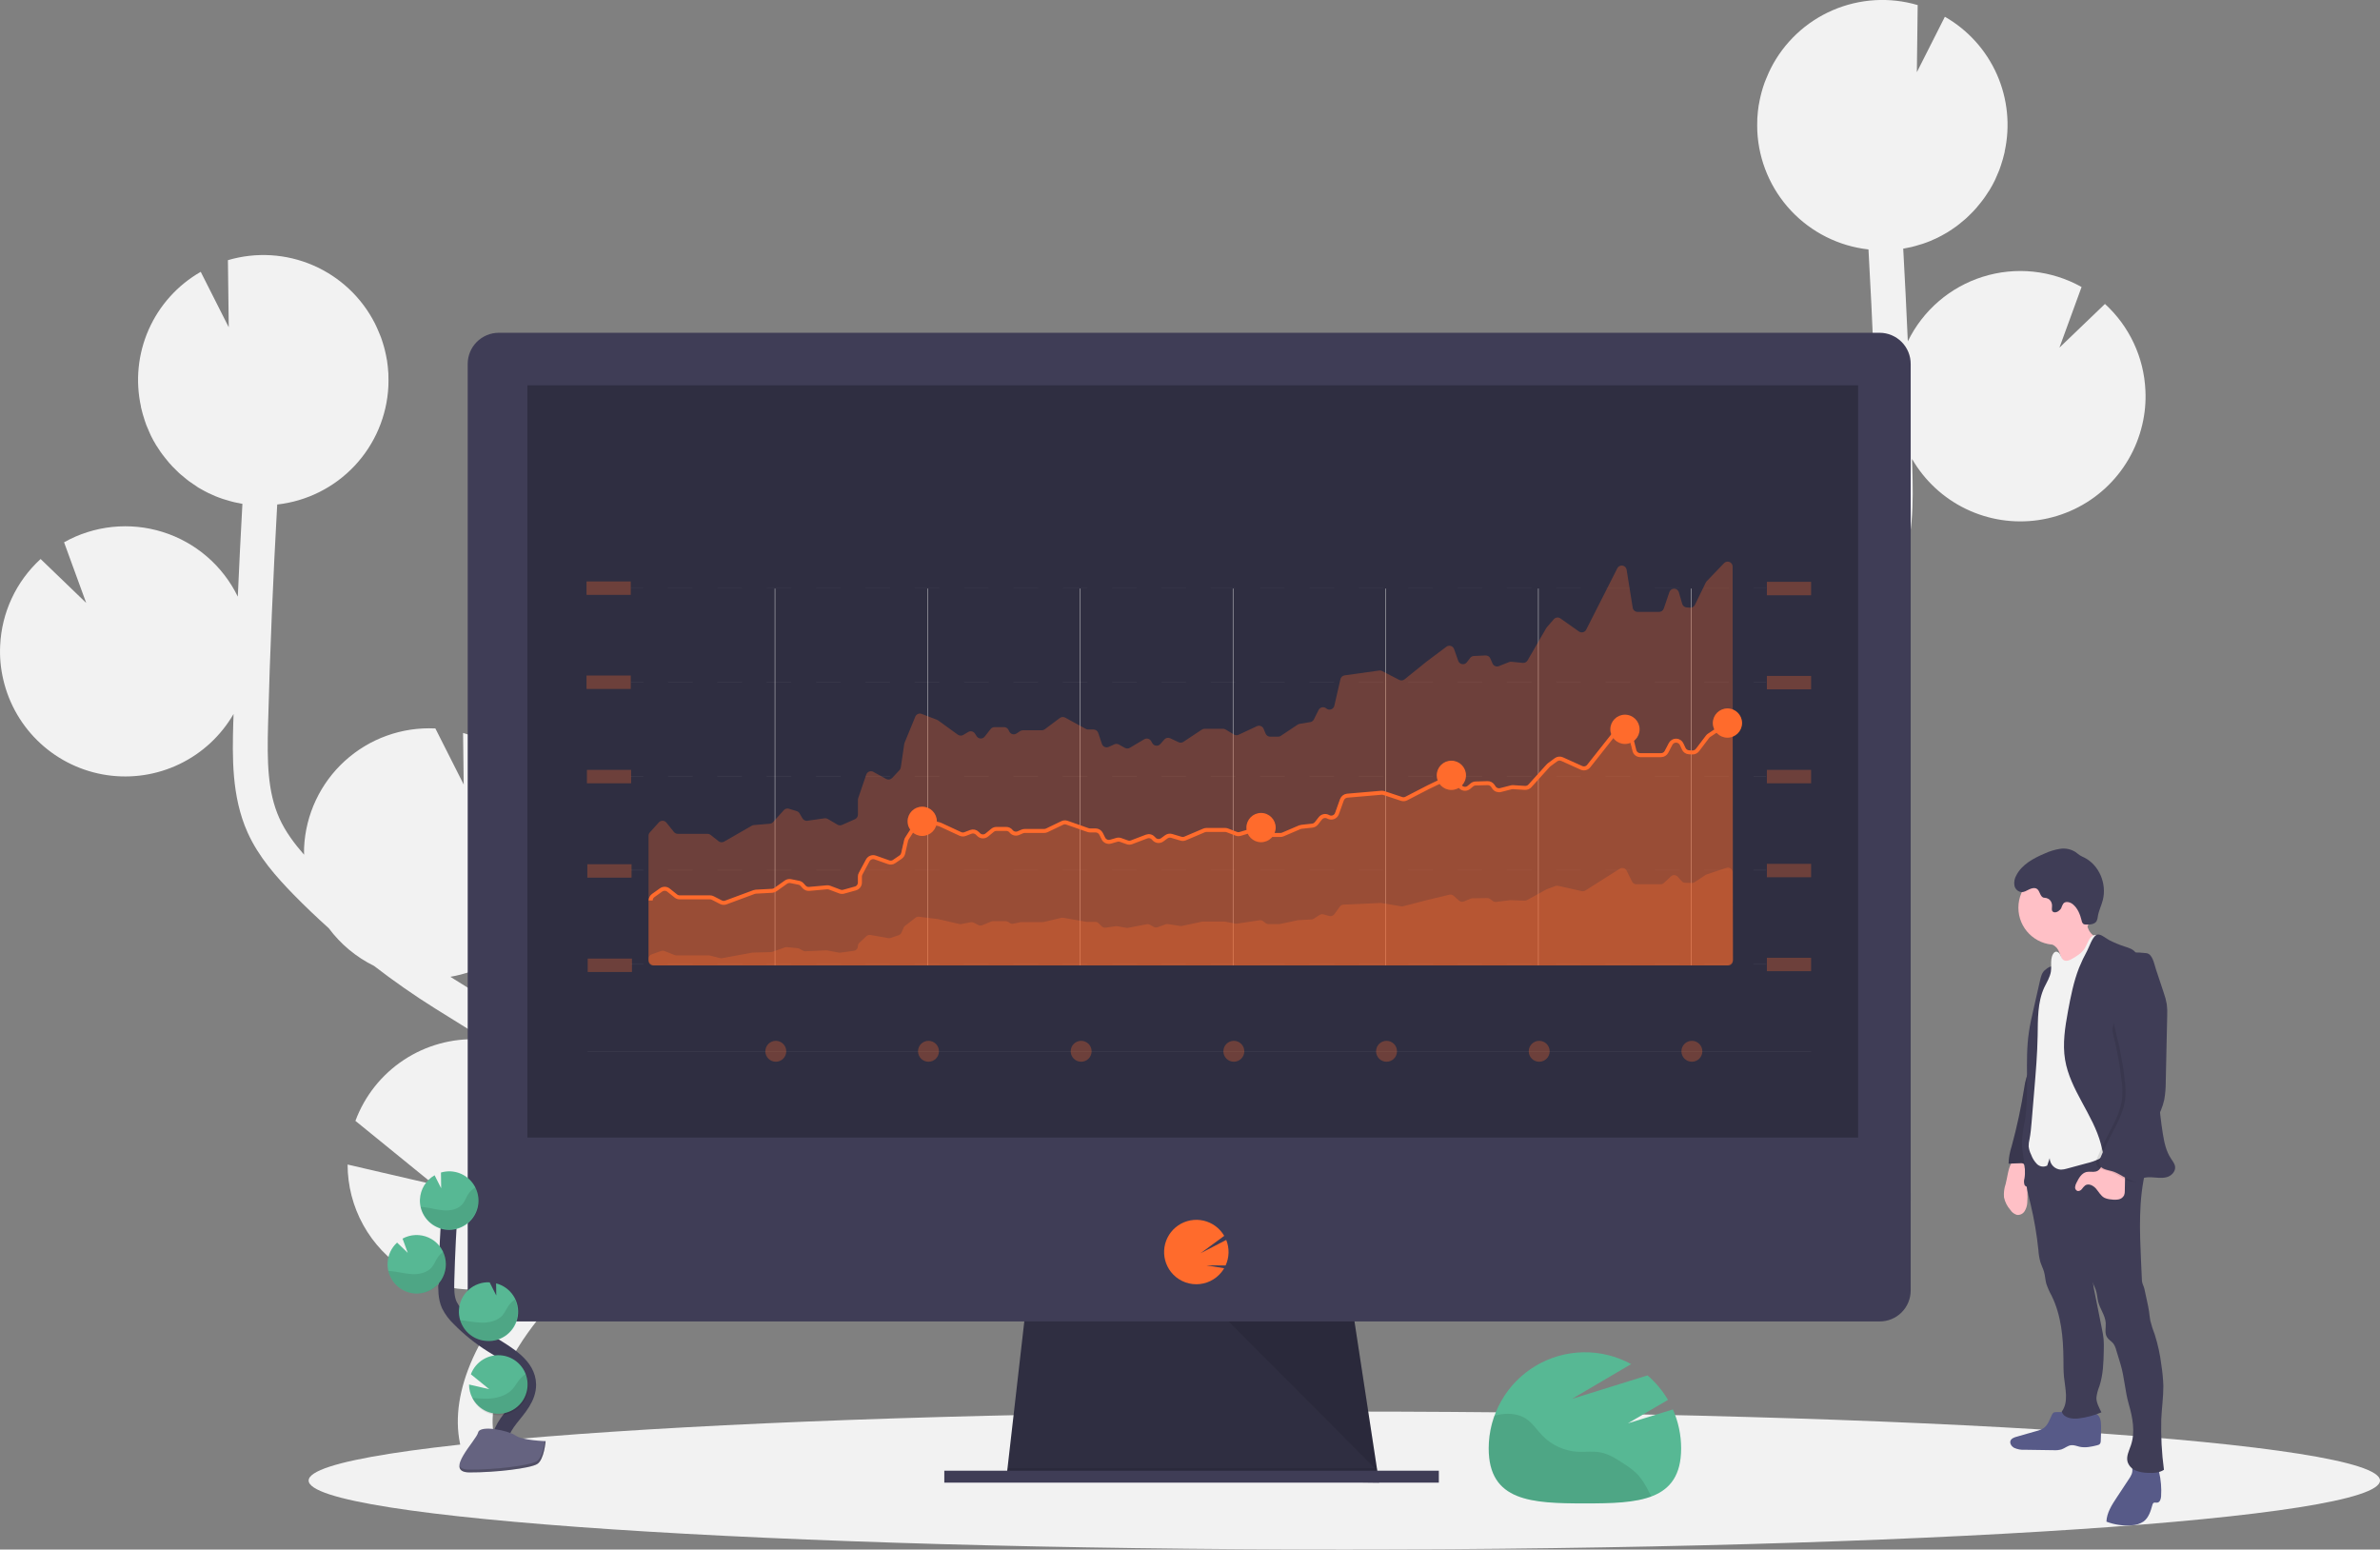 <svg width="596" height="388" viewBox="0 0 596 388" fill="none" xmlns="http://www.w3.org/2000/svg">
<rect x="0" y="0" width="596" height="388" fill="#808080" stroke="none"/>
<g clip-path="url(#clip0)">
<path d="M117.023 247.235L113.729 245.188C113.415 244.994 113.106 244.785 112.791 244.586C119.805 243.383 126.201 239.83 130.927 234.512C135.653 229.195 138.429 222.428 138.797 215.324C139.166 208.221 137.106 201.203 132.956 195.425C128.805 189.647 122.812 185.452 115.96 183.53L116.122 196.445L109.025 182.399H108.926C104.813 182.207 100.703 182.826 96.83 184.222C92.957 185.618 89.397 187.762 86.354 190.533C83.31 193.304 80.842 196.647 79.091 200.372C77.341 204.096 76.341 208.128 76.149 212.239C76.118 212.836 76.149 213.427 76.149 214.019C73.682 211.202 71.435 208.182 69.953 204.873C66.952 198.178 66.894 190.587 67.13 181.368C67.602 163.092 68.392 144.681 69.419 126.327C76.83 125.502 83.704 122.064 88.807 116.629C93.91 111.195 96.908 104.12 97.262 96.675C97.304 95.717 97.288 94.77 97.262 93.833C97.262 93.597 97.262 93.362 97.225 93.131C97.162 92.22 97.079 91.32 96.937 90.43C96.937 90.284 96.885 90.142 96.859 90.001C96.733 89.247 96.576 88.504 96.398 87.765C96.33 87.493 96.261 87.242 96.188 86.944C95.968 86.148 95.727 85.373 95.444 84.582C95.35 84.326 95.24 84.059 95.141 83.818C94.921 83.248 94.68 82.682 94.423 82.127C94.287 81.834 94.156 81.541 94.015 81.253C93.973 81.18 93.947 81.101 93.905 81.028C90.595 74.492 85.097 69.322 78.367 66.42C71.637 63.518 64.102 63.067 57.074 65.145L57.283 81.949L50.265 68.066C44.494 71.371 39.93 76.432 37.24 82.512C34.55 88.592 33.875 95.372 35.312 101.863H35.28C35.328 102.088 35.396 102.298 35.448 102.523C35.547 102.937 35.652 103.345 35.767 103.753C35.914 104.277 36.082 104.8 36.255 105.324C36.386 105.706 36.511 106.093 36.658 106.475C36.873 107.03 37.114 107.57 37.354 108.109C37.496 108.423 37.621 108.747 37.773 109.056C38.172 109.869 38.605 110.66 39.072 111.428C39.235 111.7 39.418 111.951 39.596 112.218C39.931 112.742 40.267 113.265 40.644 113.752C40.869 114.061 41.11 114.354 41.346 114.658C41.691 115.092 42.042 115.522 42.393 115.935C42.65 116.234 42.917 116.516 43.184 116.804C43.571 117.207 43.964 117.6 44.373 117.987C44.64 118.244 44.897 118.511 45.195 118.752C45.656 119.16 46.138 119.553 46.625 119.935C46.871 120.123 47.112 120.327 47.363 120.516C48.107 121.039 48.872 121.563 49.663 122.086C49.809 122.181 49.972 122.254 50.118 122.343C50.784 122.73 51.454 123.097 52.145 123.437C52.444 123.584 52.748 123.709 53.051 123.845C53.617 124.102 54.188 124.369 54.775 124.568C55.115 124.699 55.461 124.819 55.822 124.939C56.398 125.133 56.985 125.311 57.577 125.463C57.922 125.557 58.273 125.657 58.624 125.74C59.263 125.892 59.918 126.018 60.578 126.133L60.704 126.159C60.274 133.9 59.89 141.646 59.551 149.397C57.684 145.56 55.052 142.144 51.817 139.36C48.581 136.575 44.81 134.482 40.736 133.207C36.661 131.932 32.369 131.504 28.123 131.947C23.876 132.391 19.766 133.697 16.043 135.786L21.584 150.968L10.171 139.974C4.06 145.56 0.417 153.342 0.042 161.611C-0.104 164.512 0.164 167.418 0.838 170.243C2.271 176.356 5.508 181.897 10.13 186.148C14.752 190.399 20.546 193.164 26.759 194.084C32.972 195.004 39.318 194.038 44.975 191.309C50.632 188.58 55.338 184.216 58.483 178.782C58.483 179.567 58.431 180.352 58.41 181.143C58.2 189.278 57.938 199.403 61.997 208.443C64.747 214.568 69.168 219.542 73.52 224.002C76.364 226.907 79.313 229.713 82.335 232.43C85.307 236.426 89.189 239.656 93.658 241.853C98.624 245.68 103.767 249.277 109.083 252.596L112.404 254.658C115.389 256.506 118.448 258.407 121.444 260.38C120.92 260.328 120.396 260.27 119.873 260.244C113.226 259.935 106.652 261.746 101.103 265.416C95.554 269.086 91.316 274.425 89.002 280.661L108.591 296.591L87.043 291.597C87.05 296.896 88.4 302.106 90.968 306.742C93.535 311.378 97.237 315.288 101.726 318.106C106.215 320.925 111.345 322.56 116.638 322.86C121.931 323.159 127.214 322.113 131.992 319.819C131.51 320.426 131.025 321.03 130.536 321.63C129.573 322.827 128.621 324.017 127.682 325.2C114.933 341.335 111.388 356.658 117.699 368.337L125.377 364.191C119.234 352.826 128.473 338.272 134.527 330.608C135.449 329.439 136.385 328.27 137.335 327.101C145.49 316.961 154.718 305.506 154.493 291.434C154.152 270.238 133.543 257.485 117.023 247.235Z" fill="#F2F2F2"/>
<path d="M420.284 183.368L423.579 181.321C423.893 181.127 424.202 180.918 424.516 180.719C417.504 179.512 411.11 175.956 406.387 170.637C401.664 165.317 398.891 158.549 398.526 151.446C398.16 144.343 400.223 137.327 404.375 131.551C408.527 125.775 414.522 121.582 421.374 119.662L421.211 132.577L428.308 118.532H428.397C432.51 118.34 436.62 118.959 440.493 120.355C444.366 121.75 447.926 123.895 450.97 126.666C454.013 129.437 456.481 132.78 458.232 136.504C459.983 140.228 460.983 144.261 461.174 148.371C461.206 148.968 461.174 149.56 461.174 150.151C463.641 147.335 465.888 144.314 467.37 141.006C470.371 134.31 470.429 126.719 470.193 117.5C469.722 99.225 468.931 80.813 467.904 62.459C460.494 61.635 453.619 58.196 448.516 52.762C443.413 47.327 440.416 40.253 440.061 32.808C440.02 31.85 440.035 30.902 440.061 29.965C440.061 29.73 440.061 29.494 440.098 29.264C440.161 28.353 440.245 27.453 440.386 26.563C440.386 26.416 440.439 26.275 440.465 26.133C440.59 25.379 440.748 24.636 440.926 23.898C440.994 23.626 441.062 23.374 441.135 23.076C441.355 22.28 441.596 21.506 441.879 20.715C441.973 20.459 442.083 20.192 442.183 19.951C442.403 19.38 442.644 18.815 442.9 18.26C443.036 17.967 443.167 17.674 443.314 17.386C443.351 17.312 443.377 17.234 443.419 17.16C446.727 10.627 452.221 5.46 458.947 2.557C465.672 -0.345 473.202 -0.8 480.228 1.272L480.019 18.077L487.037 4.193C492.81 7.498 497.376 12.56 500.067 18.641C502.758 24.722 503.434 31.504 501.996 37.996H502.027C501.98 38.221 501.912 38.43 501.86 38.656C501.76 39.069 501.655 39.477 501.54 39.886C501.394 40.409 501.226 40.933 501.053 41.456C500.922 41.838 500.796 42.226 500.65 42.608C500.435 43.163 500.194 43.702 499.953 44.241C499.812 44.555 499.686 44.88 499.534 45.189C499.136 46.002 498.703 46.792 498.235 47.56C498.073 47.833 497.89 48.084 497.712 48.351C497.376 48.874 497.041 49.398 496.664 49.885C496.439 50.194 496.198 50.487 495.962 50.79C495.617 51.225 495.266 51.654 494.915 52.068C494.658 52.366 494.391 52.649 494.124 52.937C493.741 53.34 493.343 53.732 492.935 54.12C492.668 54.376 492.411 54.643 492.113 54.884C491.652 55.292 491.17 55.685 490.683 56.067C490.437 56.256 490.196 56.46 489.944 56.648C489.2 57.172 488.436 57.695 487.645 58.193C487.498 58.287 487.336 58.36 487.189 58.449C486.524 58.837 485.854 59.203 485.162 59.543C484.864 59.69 484.56 59.816 484.256 59.952C483.691 60.208 483.12 60.475 482.533 60.674C482.193 60.805 481.847 60.925 481.486 61.046C480.909 61.239 480.323 61.417 479.731 61.569C479.385 61.663 479.034 61.763 478.683 61.847C478.044 61.998 477.39 62.124 476.73 62.239H476.604C477.034 69.984 477.418 77.73 477.756 85.478C479.623 81.64 482.255 78.224 485.491 75.44C488.726 72.656 492.497 70.562 496.572 69.287C500.646 68.013 504.939 67.584 509.185 68.027C513.431 68.471 517.542 69.777 521.265 71.867L515.724 87.048L527.126 76.107C533.237 81.692 536.881 89.475 537.255 97.743C537.401 100.644 537.133 103.551 536.459 106.376C535.026 112.488 531.789 118.029 527.167 122.28C522.545 126.531 516.752 129.296 510.539 130.217C504.325 131.137 497.979 130.17 492.322 127.442C486.665 124.713 481.959 120.349 478.814 114.914C478.814 115.7 478.872 116.485 478.888 117.275C479.097 125.411 479.359 135.535 475.3 144.576C472.55 150.701 468.13 155.674 463.777 160.135C460.933 163.04 457.984 165.846 454.962 168.563C451.99 172.558 448.108 175.788 443.639 177.986C438.674 181.813 433.53 185.409 428.214 188.728L424.893 190.791C421.908 192.639 418.849 194.539 415.853 196.513C416.377 196.46 416.901 196.403 417.425 196.377C424.072 196.067 430.645 197.878 436.194 201.549C441.743 205.219 445.981 210.557 448.295 216.793L428.706 232.724L450.254 227.729C450.247 233.028 448.897 238.239 446.329 242.875C443.762 247.51 440.061 251.42 435.572 254.239C431.082 257.057 425.952 258.693 420.659 258.992C415.366 259.292 410.084 258.246 405.305 255.951C405.787 256.559 406.272 257.162 406.761 257.763C407.725 258.96 408.676 260.15 409.615 261.333C422.364 277.467 425.91 292.79 419.598 304.47L411.92 300.324C418.064 288.958 408.825 274.405 402.77 266.741C401.848 265.572 400.912 264.403 399.963 263.233C391.818 253.119 382.59 241.655 382.815 227.593C383.155 206.37 403.744 193.618 420.284 183.368Z" fill="#F2F2F2"/>
<path d="M336.645 388C479.883 388 596 380.265 596 370.724C596 361.183 479.883 353.449 336.645 353.449C193.408 353.449 77.291 361.183 77.291 370.724C77.291 380.265 193.408 388 336.645 388Z" fill="#F2F2F2"/>
<path d="M345.356 371.248L252.027 370.054L252.299 367.662L256.814 328.195H338.777L344.806 367.662L345.267 370.651L345.356 371.248Z" fill="#2F2E41"/>
<path opacity="0.1" d="M345.267 370.651H298.689L252.027 370.054L252.299 367.662H344.806L345.267 370.651Z" fill="black"/>
<path d="M360.314 368.259H236.472V371.248H360.314V368.259Z" fill="#3F3D56"/>
<path d="M478.474 91.147C478.479 90.125 478.282 89.112 477.895 88.165C477.508 87.219 476.939 86.358 476.219 85.632C475.499 84.906 474.643 84.328 473.7 83.933C472.757 83.537 471.745 83.331 470.722 83.326H124.874C123.852 83.331 122.84 83.537 121.897 83.933C120.954 84.328 120.098 84.906 119.378 85.632C118.658 86.358 118.089 87.219 117.702 88.165C117.315 89.112 117.118 90.125 117.123 91.147V300.685H478.474V91.147Z" fill="#3F3D56"/>
<path d="M117.123 298.596V323.138C117.123 325.193 117.939 327.163 119.393 328.616C120.847 330.07 122.819 330.886 124.874 330.886H470.722C472.778 330.886 474.75 330.07 476.203 328.616C477.657 327.163 478.474 325.193 478.474 323.138V298.596H117.123Z" fill="#3F3D56"/>
<path d="M465.307 96.482H132.076V284.844H465.307V96.482Z" fill="#2F2E41"/>
<path d="M299.574 321.573C300.797 321.574 302.005 321.297 303.106 320.763C304.207 320.229 305.171 319.451 305.927 318.489C306.158 318.195 306.368 317.886 306.556 317.563L302.125 316.835L306.917 316.872C307.376 315.872 307.626 314.789 307.653 313.689C307.68 312.589 307.483 311.496 307.074 310.474L300.642 313.809L306.571 309.454C306.014 308.497 305.267 307.665 304.375 307.009C303.483 306.354 302.465 305.888 301.386 305.642C300.306 305.396 299.187 305.375 298.099 305.579C297.011 305.784 295.976 306.209 295.06 306.83C294.143 307.451 293.364 308.254 292.771 309.188C292.177 310.123 291.783 311.169 291.611 312.263C291.44 313.356 291.495 314.473 291.774 315.544C292.053 316.615 292.549 317.618 293.231 318.489C293.986 319.45 294.949 320.226 296.047 320.761C297.146 321.295 298.352 321.572 299.574 321.573Z" fill="#FF6B2C"/>
<path opacity="0.1" d="M307.666 330.886L344.9 368.259L339.186 330.886H307.666Z" fill="black"/>
<path d="M407.667 356.391L417.697 350.528C416.338 348.215 414.606 346.144 412.569 344.397L393.657 350.276L408.474 341.565C404.804 339.556 400.675 338.537 396.492 338.607C392.309 338.678 388.216 339.836 384.617 341.968C381.018 344.099 378.036 347.131 375.965 350.764C373.894 354.397 372.805 358.507 372.806 362.689C372.806 375.991 383.595 376.452 396.899 376.452C410.202 376.452 420.991 375.991 420.991 362.689C420.995 359.324 420.292 355.996 418.928 352.92L407.667 356.391Z" fill="#57B894"/>
<path opacity="0.1" d="M410.223 369.321C409.153 368.253 407.959 367.316 406.667 366.531C404.849 365.322 402.964 364.092 400.816 363.678C398.936 363.317 396.988 363.62 395.055 363.516C391.72 363.311 388.581 361.872 386.251 359.48C384.878 358.066 383.805 356.339 382.155 355.244C380.379 354.082 378.127 353.831 376.027 354.119C375.414 354.21 374.808 354.336 374.209 354.496C373.264 357.115 372.782 359.878 372.785 362.662C372.785 375.965 383.574 376.425 396.878 376.425C403.336 376.425 409.202 376.315 413.528 374.682L412.805 373.331C412.117 371.891 411.25 370.544 410.223 369.321Z" fill="black"/>
<path opacity="0.3" d="M157.955 169.149H146.877V172.51H157.955V169.149Z" fill="#FF6B2C"/>
<path opacity="0.3" d="M453.538 169.249H442.46V172.61H453.538V169.249Z" fill="#FF6B2C"/>
<path opacity="0.3" d="M158.054 192.775H146.977V196.136H158.054V192.775Z" fill="#FF6B2C"/>
<path opacity="0.3" d="M158.154 216.401H147.076V219.762H158.154V216.401Z" fill="#FF6B2C"/>
<path opacity="0.3" d="M158.254 240.021H147.176V243.382H158.254V240.021Z" fill="#FF6B2C"/>
<g opacity="0.2">
<path opacity="0.2" d="M161.097 170.767H157.955V170.898H161.097V170.767Z" fill="#F2F2F2"/>
<path opacity="0.2" d="M432.944 170.898H426.768V170.767H432.944V170.898ZM420.588 170.898H414.413V170.767H420.588V170.898ZM408.233 170.898H402.052V170.767H408.233V170.898ZM395.877 170.898H389.697V170.767H395.877V170.898ZM383.522 170.898H377.341V170.767H383.522V170.898ZM371.161 170.898H364.986V170.767H371.161V170.898ZM358.806 170.898H352.625V170.767H358.806V170.898ZM346.45 170.898H340.27V170.767H346.45V170.898ZM334.095 170.898H327.914V170.767H334.095V170.898ZM321.734 170.898H315.559V170.767H321.734V170.898ZM309.379 170.898H303.198V170.767H309.379V170.898ZM297.023 170.898H290.843V170.767H297.023V170.898ZM284.668 170.898H278.487V170.767H284.668V170.898ZM272.307 170.898H266.132V170.767H272.307V170.898ZM259.952 170.898H253.776V170.767H259.952V170.898ZM247.596 170.898H241.437V170.767H247.617L247.596 170.898ZM235.241 170.898H229.06V170.767H235.241V170.898ZM222.88 170.898H216.705V170.767H222.88V170.898ZM210.525 170.898H204.349V170.767H210.535L210.525 170.898ZM198.169 170.898H191.989V170.767H198.169V170.898ZM185.814 170.898H179.633V170.767H185.814V170.898ZM173.453 170.898H167.278V170.767H173.453V170.898Z" fill="#F2F2F2"/>
<path opacity="0.2" d="M442.267 170.767H439.124V170.898H442.267V170.767Z" fill="#F2F2F2"/>
<path opacity="0.2" d="M161.097 170.767H157.955V170.898H161.097V170.767Z" fill="#F2F2F2"/>
<path opacity="0.2" d="M432.944 170.898H426.768V170.767H432.944V170.898ZM420.588 170.898H414.413V170.767H420.588V170.898ZM408.233 170.898H402.052V170.767H408.233V170.898ZM395.877 170.898H389.697V170.767H395.877V170.898ZM383.522 170.898H377.341V170.767H383.522V170.898ZM371.161 170.898H364.986V170.767H371.161V170.898ZM358.806 170.898H352.625V170.767H358.806V170.898ZM346.45 170.898H340.27V170.767H346.45V170.898ZM334.095 170.898H327.914V170.767H334.095V170.898ZM321.734 170.898H315.559V170.767H321.734V170.898ZM309.379 170.898H303.198V170.767H309.379V170.898ZM297.023 170.898H290.843V170.767H297.023V170.898ZM284.668 170.898H278.487V170.767H284.668V170.898ZM272.307 170.898H266.132V170.767H272.307V170.898ZM259.952 170.898H253.776V170.767H259.952V170.898ZM247.596 170.898H241.437V170.767H247.617L247.596 170.898ZM235.241 170.898H229.06V170.767H235.241V170.898ZM222.88 170.898H216.705V170.767H222.88V170.898ZM210.525 170.898H204.349V170.767H210.535L210.525 170.898ZM198.169 170.898H191.989V170.767H198.169V170.898ZM185.814 170.898H179.633V170.767H185.814V170.898ZM173.453 170.898H167.278V170.767H173.453V170.898Z" fill="#F2F2F2"/>
<path opacity="0.2" d="M442.267 170.767H439.124V170.898H442.267V170.767Z" fill="#F2F2F2"/>
</g>
<path opacity="0.3" d="M157.955 145.592H146.877V148.953H157.955V145.592Z" fill="#FF6B2C"/>
<path opacity="0.3" d="M453.538 145.691H442.46V149.052H453.538V145.691Z" fill="#FF6B2C"/>
<g opacity="0.2">
<path opacity="0.2" d="M161.097 147.209H157.955V147.34H161.097V147.209Z" fill="#F2F2F2"/>
<path opacity="0.2" d="M432.944 147.34H426.768V147.209H432.944V147.34ZM420.588 147.34H414.413V147.209H420.588V147.34ZM408.233 147.34H402.052V147.209H408.233V147.34ZM395.877 147.34H389.697V147.209H395.877V147.34ZM383.522 147.34H377.341V147.209H383.522V147.34ZM371.161 147.34H364.986V147.209H371.161V147.34ZM358.806 147.34H352.625V147.209H358.806V147.34ZM346.45 147.34H340.27V147.209H346.45V147.34ZM334.095 147.34H327.914V147.209H334.095V147.34ZM321.734 147.34H315.559V147.209H321.734V147.34ZM309.379 147.34H303.198V147.209H309.379V147.34ZM297.023 147.34H290.843V147.209H297.023V147.34ZM284.668 147.34H278.487V147.209H284.668V147.34ZM272.307 147.34H266.132V147.209H272.307V147.34ZM259.952 147.34H253.776V147.209H259.952V147.34ZM247.596 147.34H241.437V147.209H247.617L247.596 147.34ZM235.241 147.34H229.06V147.209H235.241V147.34ZM222.88 147.34H216.705V147.209H222.88V147.34ZM210.525 147.34H204.349V147.209H210.535L210.525 147.34ZM198.169 147.34H191.989V147.209H198.169V147.34ZM185.814 147.34H179.633V147.209H185.814V147.34ZM173.453 147.34H167.278V147.209H173.453V147.34Z" fill="#F2F2F2"/>
<path opacity="0.2" d="M442.267 147.209H439.124V147.34H442.267V147.209Z" fill="#F2F2F2"/>
</g>
<path opacity="0.3" d="M453.538 192.775H442.46V196.136H453.538V192.775Z" fill="#FF6B2C"/>
<g opacity="0.2">
<path opacity="0.2" d="M161.097 194.294H157.955V194.425H161.097V194.294Z" fill="#F2F2F2"/>
<path opacity="0.2" d="M432.944 194.419H426.768V194.288H432.944V194.419ZM420.588 194.419H414.413V194.288H420.588V194.419ZM408.233 194.419H402.052V194.288H408.233V194.419ZM395.877 194.419H389.697V194.288H395.877V194.419ZM383.522 194.419H377.341V194.288H383.522V194.419ZM371.161 194.419H364.986V194.288H371.161V194.419ZM358.806 194.419H352.625V194.288H358.806V194.419ZM346.45 194.419H340.27V194.288H346.45V194.419ZM334.095 194.419H327.914V194.288H334.095V194.419ZM321.734 194.419H315.559V194.288H321.734V194.419ZM309.379 194.419H303.198V194.288H309.379V194.419ZM297.023 194.419H290.843V194.288H297.023V194.419ZM284.668 194.419H278.487V194.288H284.668V194.419ZM272.307 194.419H266.132V194.288H272.307V194.419ZM259.952 194.419H253.776V194.288H259.952V194.419ZM247.596 194.419H241.437V194.288H247.617L247.596 194.419ZM235.241 194.419H229.06V194.288H235.241V194.419ZM222.88 194.419H216.705V194.288H222.88V194.419ZM210.525 194.419H204.349V194.288H210.535L210.525 194.419ZM198.169 194.419H191.989V194.288H198.169V194.419ZM185.814 194.419H179.633V194.288H185.814V194.419ZM173.453 194.419H167.278V194.288H173.453V194.419Z" fill="#F2F2F2"/>
<path opacity="0.2" d="M442.267 194.293H439.124V194.424H442.267V194.293Z" fill="#F2F2F2"/>
<path opacity="0.2" d="M161.097 194.294H157.955V194.425H161.097V194.294Z" fill="#F2F2F2"/>
<path opacity="0.2" d="M432.944 194.419H426.768V194.288H432.944V194.419ZM420.588 194.419H414.413V194.288H420.588V194.419ZM408.233 194.419H402.052V194.288H408.233V194.419ZM395.877 194.419H389.697V194.288H395.877V194.419ZM383.522 194.419H377.341V194.288H383.522V194.419ZM371.161 194.419H364.986V194.288H371.161V194.419ZM358.806 194.419H352.625V194.288H358.806V194.419ZM346.45 194.419H340.27V194.288H346.45V194.419ZM334.095 194.419H327.914V194.288H334.095V194.419ZM321.734 194.419H315.559V194.288H321.734V194.419ZM309.379 194.419H303.198V194.288H309.379V194.419ZM297.023 194.419H290.843V194.288H297.023V194.419ZM284.668 194.419H278.487V194.288H284.668V194.419ZM272.307 194.419H266.132V194.288H272.307V194.419ZM259.952 194.419H253.776V194.288H259.952V194.419ZM247.596 194.419H241.437V194.288H247.617L247.596 194.419ZM235.241 194.419H229.06V194.288H235.241V194.419ZM222.88 194.419H216.705V194.288H222.88V194.419ZM210.525 194.419H204.349V194.288H210.535L210.525 194.419ZM198.169 194.419H191.989V194.288H198.169V194.419ZM185.814 194.419H179.633V194.288H185.814V194.419ZM173.453 194.419H167.278V194.288H173.453V194.419Z" fill="#F2F2F2"/>
<path opacity="0.2" d="M442.267 194.293H439.124V194.424H442.267V194.293Z" fill="#F2F2F2"/>
</g>
<path opacity="0.3" d="M453.538 216.301H442.46V219.662H453.538V216.301Z" fill="#FF6B2C"/>
<g opacity="0.2">
<path opacity="0.2" d="M161.097 217.814H157.955V217.945H161.097V217.814Z" fill="#F2F2F2"/>
<path opacity="0.2" d="M432.944 217.945H426.768V217.814H432.944V217.945ZM420.588 217.945H414.413V217.814H420.588V217.945ZM408.233 217.945H402.052V217.814H408.233V217.945ZM395.877 217.945H389.697V217.814H395.877V217.945ZM383.522 217.945H377.341V217.814H383.522V217.945ZM371.161 217.945H364.986V217.814H371.161V217.945ZM358.806 217.945H352.625V217.814H358.806V217.945ZM346.45 217.945H340.27V217.814H346.45V217.945ZM334.095 217.945H327.914V217.814H334.095V217.945ZM321.734 217.945H315.559V217.814H321.734V217.945ZM309.379 217.945H303.198V217.814H309.379V217.945ZM297.023 217.945H290.843V217.814H297.023V217.945ZM284.668 217.945H278.487V217.814H284.668V217.945ZM272.307 217.945H266.132V217.814H272.307V217.945ZM259.952 217.945H253.776V217.814H259.952V217.945ZM247.596 217.945H241.437V217.814H247.617L247.596 217.945ZM235.241 217.945H229.06V217.814H235.241V217.945ZM222.88 217.945H216.705V217.814H222.88V217.945ZM210.525 217.945H204.349V217.814H210.535L210.525 217.945ZM198.169 217.945H191.989V217.814H198.169V217.945ZM185.814 217.945H179.633V217.814H185.814V217.945ZM173.453 217.945H167.278V217.814H173.453V217.945Z" fill="#F2F2F2"/>
<path opacity="0.2" d="M442.267 217.814H439.124V217.945H442.267V217.814Z" fill="#F2F2F2"/>
<path opacity="0.2" d="M161.097 217.814H157.955V217.945H161.097V217.814Z" fill="#F2F2F2"/>
<path opacity="0.2" d="M432.944 217.945H426.768V217.814H432.944V217.945ZM420.588 217.945H414.413V217.814H420.588V217.945ZM408.233 217.945H402.052V217.814H408.233V217.945ZM395.877 217.945H389.697V217.814H395.877V217.945ZM383.522 217.945H377.341V217.814H383.522V217.945ZM371.161 217.945H364.986V217.814H371.161V217.945ZM358.806 217.945H352.625V217.814H358.806V217.945ZM346.45 217.945H340.27V217.814H346.45V217.945ZM334.095 217.945H327.914V217.814H334.095V217.945ZM321.734 217.945H315.559V217.814H321.734V217.945ZM309.379 217.945H303.198V217.814H309.379V217.945ZM297.023 217.945H290.843V217.814H297.023V217.945ZM284.668 217.945H278.487V217.814H284.668V217.945ZM272.307 217.945H266.132V217.814H272.307V217.945ZM259.952 217.945H253.776V217.814H259.952V217.945ZM247.596 217.945H241.437V217.814H247.617L247.596 217.945ZM235.241 217.945H229.06V217.814H235.241V217.945ZM222.88 217.945H216.705V217.814H222.88V217.945ZM210.525 217.945H204.349V217.814H210.535L210.525 217.945ZM198.169 217.945H191.989V217.814H198.169V217.945ZM185.814 217.945H179.633V217.814H185.814V217.945ZM173.453 217.945H167.278V217.814H173.453V217.945Z" fill="#F2F2F2"/>
<path opacity="0.2" d="M442.267 217.814H439.124V217.945H442.267V217.814Z" fill="#F2F2F2"/>
</g>
<path opacity="0.3" d="M453.538 239.822H442.46V243.183H453.538V239.822Z" fill="#FF6B2C"/>
<g opacity="0.2">
<path opacity="0.2" d="M161.097 241.34H157.955V241.471H161.097V241.34Z" fill="#F2F2F2"/>
<path opacity="0.2" d="M432.944 241.471H426.768V241.34H432.944V241.471ZM420.588 241.471H414.413V241.34H420.588V241.471ZM408.233 241.471H402.052V241.34H408.233V241.471ZM395.877 241.471H389.697V241.34H395.877V241.471ZM383.522 241.471H377.341V241.34H383.522V241.471ZM371.161 241.471H364.986V241.34H371.161V241.471ZM358.806 241.471H352.625V241.34H358.806V241.471ZM346.45 241.471H340.27V241.34H346.45V241.471ZM334.095 241.471H327.914V241.34H334.095V241.471ZM321.734 241.471H315.559V241.34H321.734V241.471ZM309.379 241.471H303.198V241.34H309.379V241.471ZM297.023 241.471H290.843V241.34H297.023V241.471ZM284.668 241.471H278.487V241.34H284.668V241.471ZM272.307 241.471H266.132V241.34H272.307V241.471ZM259.952 241.471H253.776V241.34H259.952V241.471ZM247.596 241.471H241.437V241.34H247.617L247.596 241.471ZM235.241 241.471H229.06V241.34H235.241V241.471ZM222.88 241.471H216.705V241.34H222.88V241.471ZM210.525 241.471H204.349V241.34H210.535L210.525 241.471ZM198.169 241.471H191.989V241.34H198.169V241.471ZM185.814 241.471H179.633V241.34H185.814V241.471ZM173.453 241.471H167.278V241.34H173.453V241.471Z" fill="#F2F2F2"/>
<path opacity="0.2" d="M442.267 241.34H439.124V241.471H442.267V241.34Z" fill="#F2F2F2"/>
<path opacity="0.2" d="M161.097 241.34H157.955V241.471H161.097V241.34Z" fill="#F2F2F2"/>
<path opacity="0.2" d="M432.944 241.471H426.768V241.34H432.944V241.471ZM420.588 241.471H414.413V241.34H420.588V241.471ZM408.233 241.471H402.052V241.34H408.233V241.471ZM395.877 241.471H389.697V241.34H395.877V241.471ZM383.522 241.471H377.341V241.34H383.522V241.471ZM371.161 241.471H364.986V241.34H371.161V241.471ZM358.806 241.471H352.625V241.34H358.806V241.471ZM346.45 241.471H340.27V241.34H346.45V241.471ZM334.095 241.471H327.914V241.34H334.095V241.471ZM321.734 241.471H315.559V241.34H321.734V241.471ZM309.379 241.471H303.198V241.34H309.379V241.471ZM297.023 241.471H290.843V241.34H297.023V241.471ZM284.668 241.471H278.487V241.34H284.668V241.471ZM272.307 241.471H266.132V241.34H272.307V241.471ZM259.952 241.471H253.776V241.34H259.952V241.471ZM247.596 241.471H241.437V241.34H247.617L247.596 241.471ZM235.241 241.471H229.06V241.34H235.241V241.471ZM222.88 241.471H216.705V241.34H222.88V241.471ZM210.525 241.471H204.349V241.34H210.535L210.525 241.471ZM198.169 241.471H191.989V241.34H198.169V241.471ZM185.814 241.471H179.633V241.34H185.814V241.471ZM173.453 241.471H167.278V241.34H173.453V241.471Z" fill="#F2F2F2"/>
<path opacity="0.2" d="M442.267 241.34H439.124V241.471H442.267V241.34Z" fill="#F2F2F2"/>
</g>
<path d="M194.068 147.372V241.702" stroke="#F2F2F2" stroke-width="0.1" stroke-miterlimit="10"/>
<path d="M232.302 147.372V241.702" stroke="#F2F2F2" stroke-width="0.1" stroke-miterlimit="10"/>
<path d="M270.537 147.372V241.702" stroke="#F2F2F2" stroke-width="0.1" stroke-miterlimit="10"/>
<path d="M308.771 147.372V241.702" stroke="#F2F2F2" stroke-width="0.1" stroke-miterlimit="10"/>
<path d="M347.005 147.372V241.702" stroke="#F2F2F2" stroke-width="0.1" stroke-miterlimit="10"/>
<path d="M385.24 147.372V241.702" stroke="#F2F2F2" stroke-width="0.1" stroke-miterlimit="10"/>
<path d="M423.474 147.372V241.702" stroke="#F2F2F2" stroke-width="0.1" stroke-miterlimit="10"/>
<path opacity="0.3" d="M431.744 141.006L427.371 145.56C427.282 145.655 427.208 145.763 427.151 145.88L424.438 151.465C424.33 151.69 424.157 151.876 423.941 152.001C423.725 152.125 423.476 152.181 423.228 152.162L422.358 152.094C422.106 152.076 421.865 151.981 421.669 151.821C421.472 151.662 421.329 151.447 421.259 151.204L420.421 148.303C420.347 148.05 420.195 147.826 419.986 147.665C419.777 147.503 419.522 147.413 419.258 147.407C418.994 147.4 418.735 147.478 418.518 147.629C418.301 147.78 418.139 147.996 418.053 148.246L416.644 152.371C416.561 152.617 416.402 152.831 416.191 152.982C415.979 153.133 415.726 153.214 415.466 153.214H410.087C409.792 153.213 409.506 153.107 409.282 152.915C409.057 152.723 408.908 152.458 408.861 152.167L407.342 142.665C407.302 142.405 407.18 142.165 406.994 141.979C406.808 141.793 406.568 141.671 406.308 141.63C406.048 141.589 405.782 141.632 405.548 141.752C405.314 141.872 405.124 142.064 405.006 142.299L397.218 157.664C397.138 157.823 397.024 157.963 396.885 158.074C396.746 158.185 396.584 158.265 396.411 158.308C396.238 158.351 396.058 158.357 395.883 158.324C395.707 158.292 395.541 158.222 395.395 158.119L390.765 154.852C390.513 154.675 390.204 154.597 389.897 154.634C389.591 154.671 389.309 154.819 389.105 155.051L387.351 157.077C387.299 157.137 387.253 157.202 387.214 157.271L382.532 165.37C382.413 165.577 382.236 165.746 382.023 165.854C381.81 165.963 381.57 166.008 381.333 165.982L378.478 165.699C378.279 165.68 378.077 165.709 377.891 165.783L375.335 166.804C375.039 166.916 374.712 166.91 374.42 166.788C374.128 166.667 373.893 166.438 373.764 166.15L373.204 164.867C373.103 164.637 372.935 164.443 372.722 164.311C372.509 164.178 372.26 164.113 372.01 164.124L369.087 164.26C368.906 164.267 368.729 164.315 368.569 164.399C368.409 164.483 368.269 164.602 368.16 164.747L367.332 165.825C367.196 166.003 367.015 166.141 366.806 166.223C366.598 166.306 366.372 166.332 366.15 166.296C365.929 166.261 365.722 166.166 365.55 166.022C365.378 165.879 365.248 165.691 365.175 165.479L364.127 162.522C364.062 162.338 363.955 162.171 363.814 162.037C363.674 161.902 363.503 161.802 363.316 161.745C363.129 161.689 362.932 161.677 362.74 161.711C362.548 161.745 362.366 161.823 362.21 161.941L357.234 165.668L351.735 170.102C351.547 170.253 351.319 170.346 351.079 170.37C350.84 170.394 350.598 170.348 350.384 170.238L346.115 168.024C345.886 167.906 345.626 167.863 345.371 167.898L336.724 169.107C336.473 169.141 336.239 169.25 336.052 169.421C335.865 169.591 335.734 169.814 335.677 170.06L334.142 176.724C334.094 176.932 333.993 177.124 333.85 177.282C333.706 177.44 333.524 177.558 333.321 177.625C333.118 177.691 332.902 177.705 332.692 177.664C332.483 177.622 332.288 177.528 332.125 177.389C331.982 177.267 331.812 177.178 331.629 177.131C331.446 177.084 331.255 177.078 331.07 177.116C330.885 177.153 330.711 177.232 330.561 177.346C330.41 177.461 330.288 177.608 330.203 177.777L329.025 180.138C328.936 180.312 328.808 180.464 328.651 180.58C328.494 180.696 328.311 180.774 328.119 180.808L325.442 181.253C325.27 181.283 325.106 181.349 324.96 181.446L320.744 184.252C320.541 184.389 320.302 184.462 320.058 184.462H318.083C317.841 184.462 317.603 184.392 317.4 184.258C317.197 184.125 317.038 183.936 316.942 183.713L316.418 182.462C316.351 182.31 316.255 182.174 316.134 182.06C316.014 181.946 315.872 181.857 315.717 181.799C315.561 181.741 315.396 181.715 315.23 181.722C315.065 181.728 314.902 181.768 314.752 181.839L310.175 183.98C309.99 184.067 309.787 184.107 309.584 184.097C309.38 184.087 309.182 184.027 309.007 183.923L306.912 182.661C306.719 182.545 306.498 182.484 306.273 182.483H301.648C301.404 182.484 301.165 182.557 300.962 182.692L296.348 185.755C296.17 185.873 295.964 185.943 295.752 185.959C295.539 185.974 295.326 185.935 295.132 185.844L293.037 184.854C292.793 184.74 292.519 184.709 292.255 184.765C291.991 184.82 291.753 184.96 291.576 185.163L290.581 186.299C290.451 186.45 290.286 186.567 290.101 186.64C289.916 186.713 289.716 186.741 289.518 186.72C289.32 186.7 289.13 186.632 288.964 186.522C288.798 186.412 288.661 186.264 288.564 186.09L288.266 185.566C288.185 185.422 288.076 185.295 287.945 185.193C287.814 185.091 287.664 185.017 287.504 184.974C287.344 184.931 287.177 184.92 287.013 184.943C286.849 184.966 286.691 185.021 286.548 185.106L282.918 187.257C282.73 187.365 282.517 187.422 282.3 187.422C282.083 187.422 281.87 187.365 281.682 187.257L280.184 186.425C280.015 186.33 279.826 186.276 279.632 186.268C279.438 186.259 279.245 186.297 279.069 186.378L277.644 187.027C277.484 187.099 277.31 187.136 277.135 187.136C276.959 187.137 276.785 187.1 276.625 187.029C276.464 186.958 276.321 186.854 276.203 186.724C276.085 186.593 275.996 186.44 275.942 186.273L275.02 183.53C274.942 183.278 274.784 183.058 274.571 182.903C274.358 182.747 274.1 182.664 273.836 182.666H272.496C272.285 182.667 272.077 182.613 271.893 182.509L266.745 179.687C266.535 179.574 266.297 179.523 266.06 179.541C265.822 179.559 265.595 179.644 265.404 179.787L261.628 182.614C261.413 182.775 261.152 182.861 260.884 182.86H256.133C255.889 182.86 255.65 182.933 255.447 183.069L254.557 183.661C254.41 183.759 254.245 183.825 254.071 183.854C253.897 183.883 253.719 183.875 253.548 183.83C253.378 183.785 253.219 183.704 253.082 183.592C252.945 183.481 252.834 183.342 252.755 183.184L252.54 182.76C252.439 182.553 252.28 182.378 252.084 182.256C251.888 182.134 251.661 182.069 251.43 182.069H249.047C248.858 182.07 248.671 182.113 248.501 182.197C248.332 182.28 248.183 182.401 248.068 182.551L246.591 184.441C246.468 184.598 246.31 184.723 246.129 184.805C245.948 184.888 245.75 184.926 245.551 184.916C245.353 184.907 245.159 184.849 244.987 184.749C244.815 184.649 244.67 184.509 244.564 184.341L244.145 183.687C243.972 183.413 243.698 183.218 243.383 183.143C243.067 183.069 242.735 183.121 242.458 183.289L241.232 184.022C241.024 184.147 240.783 184.208 240.54 184.197C240.297 184.187 240.063 184.106 239.865 183.964L234.926 180.389C234.838 180.326 234.743 180.274 234.644 180.232L230.784 178.75C230.483 178.641 230.152 178.652 229.859 178.781C229.566 178.909 229.335 179.146 229.212 179.441L226.525 185.985C226.486 186.077 226.46 186.174 226.447 186.273L225.577 192.168C225.539 192.417 225.426 192.649 225.253 192.833L223.414 194.806C223.224 195.007 222.972 195.14 222.698 195.182C222.424 195.225 222.143 195.176 221.901 195.042L218.711 193.272C218.552 193.183 218.376 193.131 218.194 193.117C218.013 193.104 217.831 193.131 217.661 193.196C217.491 193.261 217.338 193.362 217.211 193.493C217.085 193.624 216.989 193.781 216.93 193.953L214.908 199.863C214.863 199.993 214.84 200.129 214.84 200.266V203.994C214.84 204.235 214.769 204.472 214.635 204.673C214.502 204.875 214.313 205.034 214.091 205.13L210.849 206.564C210.669 206.642 210.473 206.675 210.277 206.663C210.082 206.65 209.892 206.591 209.723 206.491L207.282 205.056C207.039 204.914 206.755 204.859 206.476 204.899L202.197 205.512C201.952 205.547 201.702 205.508 201.48 205.399C201.258 205.291 201.073 205.119 200.95 204.905L200.227 203.669C200.071 203.403 199.821 203.205 199.526 203.114L197.582 202.507C197.356 202.435 197.113 202.43 196.884 202.492C196.654 202.554 196.448 202.681 196.289 202.858L193.591 205.852C193.379 206.087 193.085 206.233 192.769 206.26L188.789 206.595C188.604 206.606 188.425 206.66 188.265 206.753L181.325 210.742C181.108 210.865 180.86 210.92 180.612 210.9C180.363 210.881 180.126 210.787 179.932 210.632L177.962 209.061C177.742 208.886 177.469 208.79 177.187 208.789H169.729C169.543 208.79 169.359 208.748 169.191 208.667C169.023 208.587 168.876 208.469 168.76 208.323L166.88 205.978C166.767 205.838 166.625 205.724 166.464 205.644C166.303 205.564 166.126 205.52 165.947 205.515C165.767 205.51 165.588 205.544 165.423 205.615C165.257 205.686 165.109 205.792 164.989 205.925L162.726 208.438C162.522 208.665 162.408 208.96 162.407 209.265V240.487C162.407 240.816 162.538 241.132 162.77 241.364C163.003 241.597 163.319 241.728 163.648 241.728H432.718C432.882 241.728 433.044 241.696 433.195 241.633C433.346 241.57 433.483 241.478 433.598 241.363C433.713 241.247 433.805 241.109 433.867 240.958C433.929 240.807 433.96 240.645 433.96 240.482L433.886 141.89C433.89 141.641 433.819 141.396 433.681 141.187C433.544 140.979 433.347 140.816 433.116 140.721C432.885 140.625 432.631 140.601 432.386 140.652C432.142 140.703 431.918 140.826 431.744 141.006Z" fill="#FF6B2C"/>
<path opacity="0.3" d="M431.503 181.436L427.449 184.137C427.307 184.233 427.182 184.352 427.078 184.488L424.558 187.812C424.406 188.009 424.208 188.167 423.982 188.273C423.756 188.378 423.509 188.429 423.259 188.419L422.437 188.378C422.155 188.363 421.882 188.272 421.648 188.113C421.414 187.954 421.229 187.734 421.112 187.477L420.588 186.362C420.471 186.1 420.283 185.876 420.045 185.716C419.806 185.557 419.528 185.467 419.241 185.457C418.954 185.448 418.671 185.52 418.423 185.664C418.175 185.808 417.972 186.019 417.838 186.273L416.791 188.278C416.66 188.524 416.465 188.73 416.226 188.873C415.987 189.016 415.713 189.091 415.434 189.09H410.239C409.896 189.091 409.563 188.977 409.293 188.766C409.023 188.556 408.833 188.26 408.751 187.927L407.505 182.938C407.435 182.66 407.289 182.407 407.084 182.208C406.878 182.008 406.62 181.871 406.34 181.81C406.059 181.75 405.768 181.769 405.498 181.866C405.228 181.962 404.991 182.133 404.813 182.357L397.323 191.822C397.112 192.091 396.816 192.282 396.483 192.362C396.151 192.443 395.801 192.409 395.49 192.267L390.676 190.095C390.424 189.977 390.145 189.93 389.868 189.958C389.591 189.987 389.328 190.09 389.105 190.257L387.382 191.529C387.3 191.591 387.224 191.661 387.157 191.738L382.611 196.769C382.458 196.945 382.267 197.083 382.053 197.173C381.839 197.264 381.607 197.305 381.374 197.293L378.405 197.104C378.243 197.095 378.081 197.109 377.923 197.146L375.246 197.832C374.941 197.912 374.619 197.895 374.324 197.784C374.028 197.674 373.774 197.475 373.597 197.214L373.293 196.764C373.148 196.553 372.952 196.381 372.723 196.265C372.494 196.149 372.24 196.092 371.983 196.099L368.998 196.188C368.654 196.194 368.322 196.32 368.061 196.544L367.327 197.157C367.154 197.302 366.95 197.408 366.731 197.465C366.511 197.523 366.282 197.531 366.059 197.49C365.836 197.448 365.625 197.358 365.442 197.225C365.258 197.092 365.106 196.921 364.997 196.722L364.221 195.319C364.032 194.976 363.719 194.719 363.346 194.599C362.973 194.479 362.569 194.506 362.215 194.675L357.193 197.089L351.635 199.957C351.454 200.051 351.256 200.107 351.053 200.122C350.849 200.137 350.645 200.112 350.452 200.046L346.026 198.581C345.827 198.515 345.617 198.49 345.408 198.507L336.839 199.235C336.549 199.265 336.272 199.376 336.041 199.554C335.81 199.733 335.633 199.972 335.53 200.245L334.289 203.711C334.214 203.919 334.094 204.109 333.939 204.267C333.784 204.425 333.596 204.547 333.39 204.626C333.183 204.704 332.961 204.737 332.74 204.722C332.519 204.707 332.304 204.644 332.11 204.538L332.057 204.512C331.739 204.336 331.369 204.279 331.012 204.352C330.656 204.425 330.337 204.623 330.114 204.91L329.14 206.156C328.881 206.48 328.505 206.689 328.093 206.737L325.411 207.025C325.26 207.04 325.111 207.077 324.971 207.135L320.723 208.951C320.532 209.03 320.328 209.071 320.121 209.072H318.078C317.828 209.072 317.582 209.01 317.361 208.894C317.141 208.777 316.951 208.608 316.811 208.402L316.517 207.972C316.333 207.704 316.069 207.501 315.762 207.393C315.455 207.285 315.122 207.277 314.81 207.37L310.049 208.81C309.722 208.908 309.372 208.895 309.054 208.773L306.844 207.925C306.677 207.859 306.499 207.824 306.32 207.82H301.575C301.369 207.82 301.166 207.863 300.978 207.946L296.264 209.946C295.932 210.089 295.561 210.109 295.216 210.004L292.885 209.307C292.659 209.24 292.419 209.225 292.186 209.265C291.952 209.305 291.731 209.398 291.539 209.538L290.518 210.286C290.209 210.512 289.826 210.615 289.445 210.573C289.064 210.531 288.713 210.349 288.46 210.061L288.308 209.888C288.102 209.653 287.829 209.487 287.526 209.411C287.222 209.335 286.903 209.354 286.611 209.464L282.814 210.914C282.475 211.038 282.104 211.038 281.766 210.914L280.101 210.318C279.796 210.213 279.467 210.203 279.158 210.291L277.587 210.747C277.242 210.846 276.875 210.822 276.546 210.678C276.218 210.535 275.951 210.281 275.79 209.962L275.203 208.784C275.076 208.529 274.88 208.315 274.637 208.166C274.395 208.016 274.116 207.936 273.831 207.936H272.469C272.291 207.939 272.114 207.91 271.946 207.852L266.661 205.999C266.471 205.931 266.269 205.901 266.068 205.912C265.867 205.923 265.669 205.974 265.488 206.062L261.628 207.915C261.42 208.013 261.193 208.065 260.962 208.067H256.086C255.88 208.067 255.675 208.108 255.484 208.187L254.489 208.616C254.177 208.748 253.831 208.774 253.504 208.69C253.176 208.606 252.886 208.416 252.677 208.15C252.533 207.966 252.35 207.817 252.14 207.714C251.931 207.612 251.7 207.559 251.467 207.559H249.005C248.65 207.558 248.306 207.68 248.031 207.904L246.601 209.077C246.307 209.32 245.933 209.444 245.551 209.425C245.17 209.406 244.81 209.244 244.543 208.972L244.218 208.648C244.008 208.437 243.741 208.291 243.45 208.229C243.159 208.166 242.856 208.19 242.579 208.297L241.154 208.847C240.764 208.992 240.333 208.977 239.955 208.805L234.942 206.48C234.854 206.438 234.76 206.406 234.665 206.386L230.731 205.418C230.421 205.34 230.094 205.362 229.797 205.481C229.5 205.599 229.248 205.808 229.076 206.077L226.604 209.93C226.509 210.078 226.44 210.241 226.4 210.412L225.651 213.684C225.561 214.057 225.337 214.385 225.022 214.605L223.388 215.725C223.189 215.862 222.96 215.95 222.721 215.981C222.481 216.012 222.238 215.985 222.011 215.903L218.648 214.71C218.296 214.586 217.912 214.594 217.566 214.733C217.22 214.871 216.936 215.131 216.768 215.464L214.997 218.772C214.881 218.995 214.82 219.243 214.819 219.495V220.987C214.818 221.322 214.707 221.647 214.504 221.914C214.301 222.18 214.016 222.373 213.693 222.463L210.75 223.28C210.437 223.368 210.105 223.353 209.802 223.238L207.235 222.269C207.019 222.186 206.786 222.154 206.554 222.175L202.129 222.578C201.893 222.601 201.655 222.568 201.434 222.483C201.213 222.397 201.015 222.262 200.856 222.086L200.332 221.505C200.114 221.26 199.821 221.095 199.499 221.034L197.483 220.625C197.277 220.586 197.065 220.589 196.86 220.633C196.655 220.677 196.461 220.762 196.289 220.882L193.633 222.772C193.396 222.939 193.117 223.037 192.827 223.054L188.757 223.269C188.603 223.279 188.452 223.31 188.307 223.363L181.241 225.981C181.043 226.056 180.832 226.088 180.621 226.075C180.409 226.063 180.203 226.006 180.016 225.908L177.973 224.861C177.757 224.751 177.519 224.693 177.276 224.693H169.682C169.331 224.693 168.991 224.573 168.718 224.353L166.88 222.882C166.619 222.673 166.298 222.555 165.964 222.546C165.63 222.536 165.303 222.636 165.031 222.829L163.062 224.232C162.862 224.375 162.7 224.562 162.588 224.78C162.476 224.998 162.417 225.239 162.417 225.484V240.199C162.417 240.606 162.579 240.996 162.867 241.284C163.155 241.571 163.545 241.733 163.952 241.733H432.425C432.832 241.733 433.222 241.571 433.51 241.284C433.798 240.996 433.96 240.606 433.96 240.199L433.886 182.734C433.89 182.455 433.818 182.18 433.677 181.939C433.536 181.699 433.332 181.501 433.086 181.367C432.841 181.234 432.564 181.169 432.285 181.182C432.006 181.194 431.736 181.282 431.503 181.436Z" fill="#FF6B2C"/>
<path d="M432.587 184.713C434.612 184.713 436.254 183.072 436.254 181.049C436.254 179.025 434.612 177.384 432.587 177.384C430.563 177.384 428.921 179.025 428.921 181.049C428.921 183.072 430.563 184.713 432.587 184.713Z" fill="#FF6B2C"/>
<path opacity="0.3" d="M432.352 217.301L427.371 218.961C427.275 218.994 427.184 219.037 427.098 219.091L424.364 220.898C424.165 221.027 423.932 221.093 423.694 221.086L421.992 221.044C421.833 221.041 421.677 221.005 421.533 220.94C421.389 220.874 421.26 220.779 421.154 220.662L420.106 219.51C420.002 219.395 419.876 219.302 419.736 219.236C419.595 219.17 419.443 219.133 419.288 219.127C419.133 219.121 418.978 219.145 418.833 219.199C418.687 219.254 418.554 219.336 418.441 219.442L416.676 221.097C416.461 221.301 416.176 221.416 415.88 221.416H409.762C409.544 221.417 409.33 221.357 409.145 221.242C408.959 221.127 408.81 220.963 408.715 220.767L407.316 217.976C407.243 217.831 407.141 217.702 407.015 217.599C406.889 217.495 406.743 217.419 406.587 217.375C406.43 217.331 406.265 217.32 406.104 217.344C405.943 217.367 405.789 217.424 405.651 217.511L396.993 222.992C396.731 223.156 396.415 223.21 396.113 223.143L390.184 221.808C389.965 221.757 389.735 221.771 389.524 221.85L387.361 222.651C387.304 222.669 387.25 222.694 387.199 222.725L382.417 225.374C382.232 225.474 382.024 225.525 381.814 225.52L378.274 225.405C378.213 225.4 378.151 225.4 378.09 225.405L374.686 225.839C374.39 225.876 374.09 225.799 373.848 225.625L373.157 225.101C372.952 224.95 372.704 224.871 372.45 224.876L368.715 224.929C368.566 224.929 368.418 224.959 368.28 225.018L366.604 225.724C366.399 225.809 366.174 225.834 365.955 225.796C365.736 225.758 365.533 225.659 365.368 225.51L363.996 224.295C363.856 224.169 363.688 224.079 363.505 224.033C363.323 223.986 363.132 223.985 362.949 224.028L357.219 225.41L351.326 226.934C351.168 226.968 351.003 226.968 350.845 226.934L345.869 226.106C345.789 226.101 345.708 226.101 345.628 226.106L336.425 226.52C336.249 226.528 336.077 226.576 335.921 226.66C335.766 226.744 335.632 226.863 335.53 227.007L334.142 228.918C334.003 229.112 333.808 229.259 333.584 229.338C333.359 229.418 333.115 229.426 332.885 229.363L331.403 228.954C331.245 228.913 331.08 228.904 330.919 228.93C330.757 228.955 330.603 229.013 330.465 229.101L328.983 230.048C328.812 230.154 328.618 230.215 328.417 230.226L325.275 230.399C325.215 230.394 325.156 230.394 325.097 230.399L320.561 231.368C320.48 231.384 320.397 231.393 320.315 231.394H317.654C317.407 231.394 317.167 231.315 316.968 231.169L316.277 230.645C316.155 230.554 316.016 230.489 315.869 230.452C315.721 230.415 315.568 230.408 315.418 230.431L309.756 231.279C309.626 231.3 309.493 231.3 309.363 231.279L306.702 230.755C306.629 230.747 306.555 230.747 306.482 230.755H301.376C301.295 230.747 301.215 230.747 301.135 230.755L295.955 231.855C295.816 231.881 295.674 231.881 295.536 231.855L292.451 231.389C292.256 231.362 292.059 231.384 291.875 231.451L289.895 232.174C289.736 232.233 289.565 232.257 289.396 232.242C289.226 232.228 289.062 232.176 288.915 232.09L287.978 231.567C287.74 231.426 287.458 231.378 287.187 231.43L282.473 232.326C282.333 232.352 282.189 232.352 282.049 232.326L279.781 231.923C279.658 231.904 279.532 231.904 279.409 231.923L276.906 232.284C276.727 232.311 276.544 232.296 276.372 232.24C276.2 232.183 276.044 232.087 275.916 231.959L275.088 231.169C274.867 230.952 274.57 230.83 274.261 230.828H272.276C272.209 230.834 272.143 230.834 272.077 230.828L266.284 229.813C266.127 229.779 265.964 229.779 265.807 229.813L261.429 230.86C261.339 230.881 261.248 230.891 261.156 230.891H255.882C255.802 230.883 255.721 230.883 255.641 230.891L253.855 231.273C253.554 231.357 253.233 231.319 252.959 231.169L252.467 230.849C252.279 230.73 252.061 230.666 251.839 230.666H248.649C248.498 230.667 248.348 230.697 248.209 230.755L245.978 231.666C245.824 231.73 245.658 231.76 245.492 231.754C245.325 231.748 245.162 231.705 245.014 231.629L243.83 231.033C243.6 230.918 243.339 230.881 243.087 230.928L240.751 231.378C240.592 231.412 240.428 231.412 240.269 231.378L234.853 230.122H234.733L230.129 229.551C229.822 229.516 229.514 229.603 229.27 229.792L226.651 231.823C226.504 231.936 226.388 232.084 226.311 232.252L225.724 233.556C225.658 233.699 225.563 233.828 225.446 233.934C225.329 234.04 225.192 234.122 225.043 234.174L223.032 234.859C222.846 234.927 222.645 234.943 222.45 234.907L217.978 234.111C217.799 234.08 217.616 234.091 217.442 234.143C217.269 234.194 217.11 234.286 216.977 234.409L215.202 236.069C215.085 236.178 214.992 236.31 214.929 236.457C214.866 236.604 214.834 236.762 214.835 236.922C214.835 237.203 214.733 237.475 214.548 237.686C214.363 237.898 214.108 238.036 213.829 238.074L210.472 238.54C210.347 238.561 210.22 238.561 210.095 238.54L207.057 237.964C206.967 237.953 206.875 237.953 206.785 237.964L201.71 238.194C201.496 238.202 201.285 238.154 201.097 238.053L200.206 237.566C200.07 237.488 199.918 237.44 199.761 237.425L197.095 237.158C196.918 237.139 196.739 237.161 196.572 237.22L193.429 238.335C193.313 238.377 193.191 238.4 193.068 238.404L188.6 238.524C188.539 238.519 188.478 238.519 188.417 238.524L180.848 239.922C180.684 239.956 180.515 239.956 180.351 239.922L177.774 239.262C177.678 239.239 177.579 239.227 177.481 239.225H169.357C169.208 239.227 169.06 239.198 168.922 239.142L166.377 238.126C166.111 238.024 165.816 238.024 165.549 238.126L163.182 238.969C162.955 239.048 162.759 239.196 162.62 239.392C162.481 239.588 162.406 239.823 162.407 240.063V240.587C162.406 240.74 162.436 240.891 162.494 241.033C162.552 241.175 162.638 241.303 162.746 241.412C162.854 241.52 162.982 241.606 163.123 241.665C163.265 241.724 163.416 241.754 163.57 241.754H432.781C432.934 241.754 433.086 241.724 433.227 241.665C433.369 241.606 433.497 241.52 433.605 241.412C433.713 241.303 433.799 241.175 433.857 241.033C433.915 240.891 433.945 240.74 433.944 240.587L433.876 218.458C433.883 218.27 433.845 218.084 433.765 217.914C433.685 217.744 433.565 217.596 433.415 217.483C433.266 217.369 433.091 217.294 432.906 217.262C432.721 217.23 432.531 217.244 432.352 217.301Z" fill="#FF6B2C"/>
<path d="M230.941 209.318C232.965 209.318 234.607 207.677 234.607 205.653C234.607 203.629 232.965 201.989 230.941 201.989C228.916 201.989 227.274 203.629 227.274 205.653C227.274 207.677 228.916 209.318 230.941 209.318Z" fill="#FF6B2C"/>
<path d="M406.923 186.284C408.948 186.284 410.59 184.643 410.59 182.619C410.59 180.595 408.948 178.955 406.923 178.955C404.898 178.955 403.257 180.595 403.257 182.619C403.257 184.643 404.898 186.284 406.923 186.284Z" fill="#FF6B2C"/>
<path d="M315.789 210.888C317.814 210.888 319.456 209.248 319.456 207.224C319.456 205.2 317.814 203.559 315.789 203.559C313.765 203.559 312.123 205.2 312.123 207.224C312.123 209.248 313.765 210.888 315.789 210.888Z" fill="#FF6B2C"/>
<path d="M363.451 197.801C365.476 197.801 367.118 196.16 367.118 194.136C367.118 192.112 365.476 190.472 363.451 190.472C361.427 190.472 359.785 192.112 359.785 194.136C359.785 196.16 361.427 197.801 363.451 197.801Z" fill="#FF6B2C"/>
<path d="M434.41 182.703C434.409 182.426 434.333 182.155 434.19 181.917C434.047 181.68 433.843 181.486 433.598 181.356C433.354 181.225 433.079 181.163 432.802 181.177C432.526 181.19 432.258 181.278 432.027 181.431L427.973 184.132C427.831 184.228 427.705 184.346 427.601 184.483L425.082 187.807C424.929 188.004 424.732 188.162 424.506 188.267C424.28 188.373 424.032 188.423 423.783 188.414L422.961 188.372C422.679 188.358 422.406 188.267 422.172 188.108C421.938 187.949 421.753 187.729 421.636 187.472L421.112 186.357C420.995 186.095 420.807 185.871 420.568 185.711C420.33 185.551 420.052 185.461 419.765 185.452C419.478 185.443 419.194 185.514 418.946 185.659C418.698 185.803 418.496 186.014 418.362 186.268L417.315 188.273C417.184 188.519 416.989 188.724 416.749 188.867C416.51 189.01 416.237 189.085 415.958 189.084H410.762C410.42 189.086 410.087 188.972 409.817 188.761C409.547 188.55 409.356 188.255 409.275 187.922L408.028 182.933C407.959 182.655 407.813 182.402 407.607 182.203C407.401 182.003 407.144 181.865 406.863 181.805C406.583 181.744 406.292 181.764 406.022 181.86C405.752 181.957 405.514 182.127 405.336 182.352L397.847 191.817C397.635 192.086 397.34 192.276 397.007 192.357C396.675 192.438 396.325 192.404 396.013 192.262L391.2 190.089C390.948 189.972 390.669 189.924 390.392 189.953C390.115 189.982 389.851 190.085 389.629 190.252L387.906 191.524C387.823 191.585 387.748 191.655 387.68 191.733L383.134 196.764C382.981 196.939 382.791 197.077 382.577 197.168C382.362 197.259 382.13 197.3 381.898 197.288L378.928 197.099C378.767 197.089 378.604 197.104 378.447 197.141L375.77 197.827C375.465 197.906 375.143 197.89 374.847 197.779C374.552 197.669 374.298 197.469 374.12 197.209L373.817 196.759C373.671 196.547 373.475 196.376 373.247 196.26C373.018 196.144 372.764 196.087 372.507 196.094L369.522 196.183C369.177 196.189 368.846 196.315 368.584 196.539L367.851 197.151C367.677 197.297 367.474 197.403 367.254 197.46C367.035 197.518 366.806 197.526 366.583 197.485C366.36 197.443 366.149 197.353 365.965 197.22C365.782 197.087 365.63 196.915 365.52 196.717L364.745 195.314C364.556 194.971 364.243 194.713 363.87 194.594C363.497 194.474 363.093 194.501 362.739 194.67L357.716 197.083L352.159 199.952C351.978 200.045 351.78 200.101 351.576 200.117C351.373 200.132 351.169 200.106 350.975 200.041L346.55 198.575C346.351 198.51 346.141 198.485 345.932 198.502L337.363 199.235C337.072 199.265 336.796 199.376 336.565 199.554C336.333 199.733 336.156 199.972 336.054 200.245L334.812 203.711C334.737 203.919 334.618 204.109 334.463 204.267C334.308 204.424 334.12 204.547 333.913 204.625C333.706 204.704 333.485 204.737 333.264 204.722C333.043 204.707 332.828 204.644 332.633 204.538L332.581 204.512C332.263 204.336 331.892 204.279 331.536 204.352C331.18 204.425 330.861 204.623 330.638 204.91L329.664 206.156C329.405 206.48 329.029 206.689 328.616 206.737L325.935 207.025C325.783 207.04 325.635 207.077 325.495 207.135L321.247 208.951C321.056 209.03 320.851 209.071 320.645 209.072H318.602C318.352 209.072 318.106 209.01 317.885 208.894C317.664 208.777 317.475 208.608 317.334 208.402L317.041 207.972C316.857 207.704 316.593 207.501 316.286 207.393C315.979 207.285 315.645 207.277 315.334 207.37L310.573 208.81C310.246 208.908 309.896 208.895 309.578 208.773L307.367 207.925C307.2 207.859 307.023 207.824 306.844 207.82H302.098C301.893 207.82 301.689 207.863 301.501 207.946L296.787 209.946C296.456 210.089 296.085 210.109 295.74 210.003L293.409 209.307C293.182 209.24 292.943 209.225 292.709 209.265C292.476 209.305 292.255 209.398 292.063 209.538L291.042 210.286C290.733 210.512 290.35 210.615 289.969 210.573C289.588 210.531 289.237 210.349 288.984 210.061L288.832 209.888C288.626 209.653 288.353 209.487 288.049 209.411C287.746 209.335 287.427 209.354 287.135 209.464L283.337 210.914C282.999 211.038 282.628 211.038 282.29 210.914L280.624 210.318C280.32 210.213 279.991 210.203 279.682 210.291L278.11 210.747C277.766 210.846 277.398 210.822 277.07 210.678C276.742 210.535 276.475 210.281 276.314 209.962L275.727 208.784C275.599 208.529 275.403 208.315 275.161 208.166C274.919 208.016 274.64 207.936 274.355 207.936H272.993C272.815 207.939 272.638 207.91 272.469 207.852L267.185 205.999C266.995 205.931 266.793 205.901 266.592 205.912C266.39 205.923 266.193 205.974 266.011 206.062L262.151 207.915C261.943 208.013 261.716 208.065 261.486 208.067H256.61C256.403 208.067 256.199 208.108 256.008 208.187L255.013 208.616C254.701 208.748 254.355 208.774 254.028 208.69C253.7 208.606 253.409 208.416 253.2 208.15C253.057 207.966 252.874 207.817 252.664 207.714C252.454 207.612 252.224 207.558 251.99 207.559H249.529C249.174 207.558 248.83 207.68 248.555 207.904L247.125 209.077C246.831 209.32 246.456 209.444 246.075 209.425C245.694 209.406 245.334 209.244 245.066 208.972L244.742 208.648C244.532 208.437 244.265 208.291 243.974 208.229C243.683 208.166 243.38 208.19 243.102 208.297L241.678 208.847C241.288 208.992 240.857 208.977 240.478 208.805L235.466 206.48C235.377 206.438 235.284 206.406 235.188 206.386L231.255 205.418C230.945 205.34 230.618 205.362 230.321 205.48C230.024 205.599 229.772 205.808 229.6 206.077L227.128 209.93C227.033 210.078 226.964 210.241 226.923 210.412L226.174 213.684C226.085 214.057 225.861 214.385 225.546 214.605L223.912 215.725C223.713 215.862 223.484 215.95 223.245 215.981C223.005 216.012 222.762 215.985 222.534 215.903L219.172 214.71C218.82 214.586 218.436 214.594 218.09 214.733C217.743 214.871 217.46 215.131 217.291 215.464L215.521 218.772C215.405 218.995 215.344 219.243 215.343 219.495V220.987C215.342 221.322 215.231 221.647 215.028 221.914C214.825 222.18 214.54 222.373 214.217 222.463L211.274 223.28C210.961 223.368 210.629 223.353 210.326 223.238L207.759 222.269C207.542 222.186 207.309 222.154 207.078 222.175L202.652 222.578C202.417 222.601 202.179 222.568 201.958 222.483C201.737 222.397 201.539 222.262 201.38 222.086L200.856 221.505C200.638 221.26 200.345 221.095 200.023 221.034L198.007 220.625C197.801 220.586 197.589 220.589 197.384 220.633C197.179 220.677 196.984 220.762 196.813 220.882L194.157 222.772C193.92 222.939 193.64 223.037 193.351 223.054L189.281 223.269C189.127 223.279 188.975 223.31 188.83 223.363L181.765 225.981C181.567 226.056 181.356 226.088 181.144 226.075C180.933 226.063 180.727 226.006 180.539 225.908L178.497 224.861C178.281 224.751 178.042 224.693 177.8 224.693H170.206C169.855 224.693 169.515 224.573 169.242 224.353L167.404 222.882C167.143 222.673 166.822 222.555 166.488 222.546C166.154 222.536 165.827 222.636 165.555 222.829L163.585 224.232C163.386 224.375 163.224 224.562 163.112 224.78C163 224.998 162.941 225.239 162.941 225.483" stroke="#FF6B2C" stroke-miterlimit="10"/>
<path opacity="0.2" d="M453.538 263.212H147.139V263.265H453.538V263.212Z" fill="#F2F2F2"/>
<path opacity="0.3" d="M194.278 265.856C195.724 265.856 196.896 264.684 196.896 263.239C196.896 261.793 195.724 260.621 194.278 260.621C192.831 260.621 191.659 261.793 191.659 263.239C191.659 264.684 192.831 265.856 194.278 265.856Z" fill="#FF6B2C"/>
<path opacity="0.3" d="M232.512 265.856C233.958 265.856 235.131 264.684 235.131 263.239C235.131 261.793 233.958 260.621 232.512 260.621C231.066 260.621 229.893 261.793 229.893 263.239C229.893 264.684 231.066 265.856 232.512 265.856Z" fill="#FF6B2C"/>
<path opacity="0.3" d="M270.746 265.856C272.193 265.856 273.365 264.684 273.365 263.239C273.365 261.793 272.193 260.621 270.746 260.621C269.3 260.621 268.127 261.793 268.127 263.239C268.127 264.684 269.3 265.856 270.746 265.856Z" fill="#FF6B2C"/>
<path opacity="0.3" d="M308.981 265.856C310.427 265.856 311.599 264.684 311.599 263.239C311.599 261.793 310.427 260.621 308.981 260.621C307.534 260.621 306.362 261.793 306.362 263.239C306.362 264.684 307.534 265.856 308.981 265.856Z" fill="#FF6B2C"/>
<path opacity="0.3" d="M347.215 265.856C348.661 265.856 349.834 264.684 349.834 263.239C349.834 261.793 348.661 260.621 347.215 260.621C345.769 260.621 344.596 261.793 344.596 263.239C344.596 264.684 345.769 265.856 347.215 265.856Z" fill="#FF6B2C"/>
<path opacity="0.3" d="M385.449 265.856C386.896 265.856 388.068 264.684 388.068 263.239C388.068 261.793 386.896 260.621 385.449 260.621C384.003 260.621 382.83 261.793 382.83 263.239C382.83 264.684 384.003 265.856 385.449 265.856Z" fill="#FF6B2C"/>
<path opacity="0.3" d="M423.684 265.856C425.13 265.856 426.302 264.684 426.302 263.239C426.302 261.793 425.13 260.621 423.684 260.621C422.237 260.621 421.065 261.793 421.065 263.239C421.065 264.684 422.237 265.856 423.684 265.856Z" fill="#FF6B2C"/>
<path d="M125.545 364.181C123.974 361.296 125.754 357.762 127.792 355.192C129.829 352.622 132.301 349.957 132.249 346.664C132.17 341.953 127.168 339.168 123.172 336.671C120.204 334.816 117.468 332.614 115.023 330.111C113.999 329.149 113.152 328.015 112.519 326.761C111.691 324.918 111.712 322.824 111.765 320.808C111.943 314.08 112.276 307.363 112.765 300.659" stroke="#3F3D56" stroke-width="4" stroke-miterlimit="10"/>
<path d="M105.165 300.303C105.221 299.072 105.586 297.875 106.227 296.823C106.868 295.771 107.764 294.897 108.832 294.282L110.476 297.533L110.424 293.597C111.211 293.366 112.03 293.267 112.849 293.303C114.296 293.375 115.689 293.874 116.852 294.736C118.016 295.598 118.898 296.785 119.387 298.148C119.877 299.51 119.951 300.987 119.602 302.392C119.252 303.797 118.494 305.067 117.423 306.042C116.352 307.017 115.017 307.653 113.584 307.87C112.152 308.087 110.688 307.875 109.376 307.261C108.064 306.647 106.964 305.659 106.214 304.42C105.463 303.182 105.097 301.749 105.16 300.303H105.165Z" fill="#57B894"/>
<path d="M118.275 350.03C119.046 351.524 120.307 352.707 121.848 353.382C123.388 354.057 125.113 354.182 126.735 353.737C128.356 353.291 129.775 352.302 130.754 350.936C131.733 349.569 132.212 347.907 132.111 346.23C132.01 344.552 131.335 342.96 130.199 341.72C129.063 340.481 127.536 339.669 125.873 339.421C124.209 339.173 122.512 339.504 121.063 340.359C119.615 341.213 118.505 342.539 117.919 344.115L122.512 347.847L117.458 346.68C117.46 347.846 117.74 348.994 118.275 350.03Z" fill="#57B894"/>
<path d="M121.905 335.765C123.731 335.894 125.54 335.335 126.975 334.199C128.41 333.062 129.368 331.43 129.66 329.623C129.952 327.817 129.558 325.966 128.554 324.436C127.55 322.905 126.009 321.806 124.235 321.353L124.277 324.379L122.612 321.086C121.647 321.039 120.683 321.182 119.774 321.509C118.866 321.835 118.03 322.338 117.316 322.987C116.602 323.637 116.024 324.422 115.614 325.295C115.204 326.169 114.971 327.116 114.928 328.08C114.885 328.928 114.992 329.776 115.242 330.587C115.684 332.031 116.561 333.303 117.754 334.23C118.946 335.157 120.396 335.693 121.905 335.765Z" fill="#57B894"/>
<path d="M104.06 323.897C105.189 323.938 106.311 323.719 107.341 323.255C108.37 322.792 109.279 322.097 109.996 321.225C110.712 320.353 111.218 319.327 111.473 318.228C111.728 317.129 111.725 315.985 111.466 314.887C111.206 313.789 110.696 312.765 109.975 311.896C109.255 311.027 108.343 310.336 107.312 309.877C106.28 309.418 105.157 309.204 104.028 309.25C102.9 309.296 101.798 309.602 100.808 310.144L102.107 313.704L99.436 311.139C98.004 312.45 97.151 314.274 97.063 316.212C97.028 316.893 97.09 317.575 97.246 318.238C97.613 319.793 98.476 321.186 99.706 322.207C100.935 323.228 102.464 323.821 104.06 323.897Z" fill="#57B894"/>
<path opacity="0.1" d="M106.155 302.261C107.852 302.444 109.502 302.973 111.204 303.077C112.907 303.182 114.776 302.774 115.855 301.454C116.431 300.742 116.725 299.837 117.212 299.062C117.677 298.337 118.314 297.739 119.066 297.319C119.509 298.245 119.753 299.255 119.781 300.282C119.809 301.309 119.621 302.33 119.229 303.279C118.836 304.229 118.249 305.085 117.504 305.793C116.759 306.501 115.874 307.044 114.905 307.388C113.937 307.732 112.907 307.868 111.882 307.789C110.858 307.709 109.861 307.415 108.958 306.925C108.054 306.436 107.264 305.762 106.637 304.948C106.011 304.133 105.563 303.196 105.322 302.198C105.602 302.208 105.879 302.229 106.155 302.261Z" fill="black"/>
<path opacity="0.1" d="M104.06 323.897C105.328 323.961 106.591 323.696 107.725 323.126C108.859 322.556 109.826 321.702 110.531 320.646C111.235 319.591 111.654 318.371 111.745 317.106C111.837 315.84 111.598 314.573 111.052 313.427C110.469 313.819 109.968 314.32 109.575 314.903C109.052 315.694 108.732 316.605 108.119 317.332C106.972 318.678 105.019 319.117 103.243 319.039C101.468 318.96 99.755 318.453 98.006 318.29C97.759 318.29 97.513 318.254 97.262 318.248C97.63 319.799 98.492 321.188 99.718 322.207C100.944 323.226 102.468 323.819 104.06 323.897Z" fill="black"/>
<path opacity="0.1" d="M121.905 335.765C123.163 335.83 124.418 335.57 125.547 335.01C126.675 334.45 127.641 333.608 128.349 332.566C129.058 331.524 129.486 330.317 129.592 329.062C129.698 327.807 129.478 326.545 128.954 325.399C128.345 325.798 127.812 326.303 127.383 326.891C126.812 327.698 126.456 328.624 125.812 329.368C124.571 330.75 122.486 331.236 120.611 331.189C118.736 331.142 117.034 330.708 115.227 330.566C115.666 332.016 116.544 333.295 117.74 334.226C118.935 335.157 120.391 335.694 121.905 335.765Z" fill="black"/>
<path opacity="0.1" d="M118.275 350.03C119.07 351.807 120.539 353.195 122.358 353.889C124.177 354.583 126.198 354.526 127.975 353.731C129.752 352.937 131.141 351.469 131.835 349.65C132.53 347.832 132.473 345.813 131.678 344.036C131.071 344.431 130.528 344.914 130.065 345.471C129.363 346.324 128.902 347.292 128.096 348.088C126.592 349.564 124.167 350.182 122.004 350.229C120.758 350.234 119.513 350.168 118.275 350.03Z" fill="black"/>
<path d="M136.633 360.862C136.633 360.862 130.83 360.684 129.08 359.438C127.331 358.192 120.176 356.71 119.726 358.705C119.275 360.699 111.005 368.651 117.552 368.683C124.099 368.714 132.773 367.662 134.522 366.589C136.271 365.516 136.633 360.862 136.633 360.862Z" fill="#656380"/>
<path opacity="0.2" d="M117.437 367.986C123.989 368.039 132.657 366.971 134.402 365.892C135.732 365.081 136.261 362.176 136.439 360.841H136.633C136.633 360.841 136.266 365.516 134.538 366.599C132.809 367.683 124.12 368.735 117.568 368.693C115.677 368.693 115.028 368.007 115.064 367.013C115.311 367.599 116.028 367.976 117.437 367.986Z" fill="black"/>
<path d="M502.268 296.423C501.887 297.517 501.742 298.678 501.844 299.831C502.099 300.983 502.639 302.053 503.415 302.941C503.804 303.56 504.409 304.013 505.112 304.213C505.477 304.247 505.844 304.181 506.174 304.021C506.503 303.862 506.783 303.615 506.982 303.308C507.375 302.688 507.609 301.982 507.663 301.25C507.81 299.302 507.714 297.343 507.375 295.418C507.155 293.801 507.097 292.021 506.668 290.456C505.557 290.456 504.274 290.251 503.656 291.309C502.865 292.686 502.677 294.884 502.268 296.423Z" fill="#FFC0C6"/>
<path d="M508.344 267.605C508.071 268.374 507.689 269.107 507.438 269.887C507.198 270.699 507.022 271.529 506.914 272.369C506.136 277.298 505.087 282.181 503.771 286.995C503.303 288.409 503.039 289.883 502.986 291.372L505.982 291.267C506.263 291.222 506.552 291.286 506.788 291.445C507.045 291.675 507.218 292.183 507.542 292.052C508.104 289.176 508.498 286.269 508.721 283.346C508.841 281.252 508.784 279.2 508.92 277.132C509.182 273.012 510.407 268.317 508.805 264.333C508.865 265.443 508.708 266.554 508.344 267.605Z" fill="#3F3D56"/>
<path opacity="0.1" d="M508.344 267.605C508.071 268.374 507.689 269.107 507.438 269.887C507.198 270.699 507.022 271.529 506.914 272.369C506.136 277.298 505.087 282.181 503.771 286.995C503.303 288.409 503.039 289.883 502.986 291.372L505.982 291.267C506.263 291.222 506.552 291.286 506.788 291.445C507.045 291.675 507.218 292.183 507.542 292.052C508.104 289.176 508.498 286.269 508.721 283.346C508.841 281.252 508.784 279.2 508.92 277.132C509.182 273.012 510.407 268.317 508.805 264.333C508.865 265.443 508.708 266.554 508.344 267.605Z" fill="black"/>
<path d="M512.068 242.927C511.334 243.555 511.083 244.56 510.868 245.502L509.129 253.156C508.731 254.904 508.333 256.653 508.082 258.428C506.982 265.84 508.255 273.463 507.034 280.854C506.681 282.502 506.447 284.173 506.333 285.854C506.28 288.932 507.469 291.995 506.977 295.031C506.811 295.57 506.811 296.146 506.977 296.685C507.228 297.209 508.077 297.376 508.312 296.868C508.354 296.776 508.381 296.677 508.391 296.575L510.203 285.147C510.638 282.43 511.067 279.671 510.769 276.933C510.565 275.07 510.02 273.206 510.318 271.353C510.515 270.435 510.783 269.533 511.12 268.657C512.869 263.422 512.628 257.731 511.643 252.318C511.444 251.532 511.388 250.716 511.476 249.91C511.717 248.586 512.743 247.57 513.435 246.418C513.958 245.549 514.859 243.639 514.482 242.592C514.095 241.367 512.806 242.293 512.068 242.927Z" fill="#3F3D56"/>
<path d="M514.969 353.585C514.728 353.559 514.485 353.603 514.268 353.71C514.084 353.844 513.941 354.025 513.854 354.234C513.272 355.433 512.864 356.82 511.759 357.595C511.203 357.943 510.592 358.194 509.952 358.338L505.028 359.741C504.395 359.919 503.672 360.181 503.457 360.788C503.242 361.396 503.703 362.139 504.295 362.495C505.176 362.914 506.151 363.095 507.123 363.018L514.252 363.123C514.929 363.171 515.609 363.102 516.263 362.919C517.096 362.626 517.798 361.961 518.672 361.872C519.385 361.793 520.071 362.102 520.767 362.259C522.218 362.579 523.721 362.259 525.162 361.893C525.423 361.857 525.667 361.74 525.858 361.558C526.015 361.331 526.09 361.058 526.073 360.783C526.131 359.563 526.152 358.349 526.146 357.119C526.146 356.014 526.015 354.731 525.099 354.124C524.677 353.882 524.206 353.738 523.721 353.7C520.799 353.328 517.913 353.606 514.969 353.585Z" fill="#575A88"/>
<path d="M533.83 369.086C533.629 369.562 533.374 370.013 533.07 370.431L530.069 374.975C528.844 376.823 527.576 378.802 527.492 381.016C529.493 381.786 531.641 382.096 533.778 381.922C534.847 381.895 535.888 381.57 536.784 380.985C538.072 380.038 538.58 378.368 538.999 376.839C539.029 376.635 539.131 376.45 539.287 376.315C539.555 376.132 539.916 376.315 540.241 376.247C540.906 376.164 541.136 375.326 541.183 374.677C541.316 372.607 541.14 370.528 540.66 368.51C540.623 368.258 540.512 368.023 540.34 367.835C540.141 367.685 539.903 367.596 539.654 367.578C538.156 367.322 536.658 367.023 535.155 366.803C533.17 366.484 534.39 367.657 533.83 369.086Z" fill="#575A88"/>
<path d="M509.046 288.116C507.595 289.958 507.129 292.419 507.239 294.759C507.349 297.099 507.993 299.381 508.532 301.664C509.417 305.378 510.058 309.147 510.449 312.945C510.511 314.008 510.687 315.061 510.973 316.086C511.23 316.882 511.628 317.625 511.858 318.426C512.141 319.4 512.167 320.437 512.429 321.416C512.783 322.473 513.235 323.495 513.78 324.468C516.174 329.357 516.687 334.938 516.729 340.382C516.729 341.853 516.729 343.319 516.865 344.78C517.169 347.743 518.086 351.062 516.31 353.449C516.761 355.072 518.929 355.38 520.584 355.166C522.529 354.924 524.431 354.413 526.235 353.648C525.712 352.538 524.947 351.245 524.984 349.983C525.094 348.997 525.345 348.031 525.727 347.114C526.675 344.235 526.775 341.157 526.827 338.126C526.866 337.19 526.852 336.254 526.785 335.32C526.693 334.458 526.553 333.601 526.366 332.755L524.339 322.604C523.984 320.821 523.936 318.99 524.198 317.191C524.579 315.058 525.303 313 526.34 311.097C528.765 306.203 529.603 300.685 530.08 295.24C530.336 292.267 530.399 288.958 528.508 286.65C527.339 285.317 525.757 284.414 524.015 284.085C522.287 283.769 520.524 283.701 518.777 283.88C515.273 284.174 511.219 285.362 509.046 288.116Z" fill="#3F3D56"/>
<path d="M509.47 289.419C508.8 291.67 510.465 293.864 511.324 296.052C511.816 297.314 512.063 298.669 512.817 299.816C513.749 301.214 515.352 302.041 516.363 303.386C517.373 304.732 517.667 306.307 518.458 307.705C519.248 309.103 520.553 310.265 521.286 311.72C522.396 313.893 522.234 316.5 523.014 318.814C523.569 320.473 524.612 321.955 525.015 323.667C525.193 324.436 525.24 325.237 525.439 325.991C525.905 327.792 527.183 329.362 527.314 331.226C527.398 332.446 526.99 333.786 527.634 334.823C528.021 335.456 528.723 335.828 529.205 336.393C529.557 336.907 529.811 337.482 529.954 338.089L531.002 341.518C532.012 344.848 532.128 348.287 533.097 351.632C534.066 354.977 534.752 358.595 533.62 361.893C533.165 363.259 532.405 364.662 532.788 366.05C532.951 366.54 533.219 366.989 533.573 367.365C533.928 367.741 534.361 368.036 534.841 368.227C535.807 368.598 536.833 368.791 537.868 368.798C539.256 368.871 540.749 368.798 541.896 368.028C541.333 363.823 541.108 359.58 541.225 355.339C541.356 352.575 541.749 349.821 541.749 347.052C541.691 345.298 541.525 343.55 541.252 341.817C540.938 339.223 540.384 336.664 539.597 334.173C539.158 333.06 538.79 331.92 538.497 330.76C538.329 329.97 538.277 329.158 538.161 328.357C538.046 327.556 537.873 326.787 537.701 325.965L536.999 322.73C536.842 322.018 536.412 321.395 536.381 320.667L536.166 315.955C535.82 308.239 535.485 300.397 537.344 292.921C536.26 289.707 534.432 286.32 531.316 284.975C530.033 284.462 528.664 284.201 527.283 284.205C520.919 284.006 515.221 286.733 509.47 289.419Z" fill="#3F3D56"/>
<path d="M514.226 236.65C514.524 236.845 514.799 237.075 515.043 237.336C515.333 237.692 515.563 238.093 515.724 238.524C516.316 239.957 516.67 241.478 516.771 243.026C520.17 240.641 523.296 237.89 526.094 234.823C524.842 234.917 523.69 234.022 523.093 232.922C522.567 231.783 522.265 230.553 522.203 229.3C522.171 229.064 518.939 230.436 518.678 230.577C517.525 231.205 516.446 231.954 515.32 232.624C514.779 232.955 514.222 233.257 513.649 233.53C513.126 233.771 512.298 233.881 511.863 234.226C510.706 235.158 513.513 236.153 514.226 236.65Z" fill="#FFC0C6"/>
<path d="M513.702 240.194C513.571 241.204 513.744 242.236 513.592 243.241C513.377 244.691 512.544 245.953 511.916 247.282C510.198 251.015 510.345 255.292 510.266 259.396C510.187 263.888 509.816 268.364 509.438 272.84L508.752 281.033C508.632 282.446 508.511 283.87 508.229 285.268C508.079 285.856 508.007 286.462 508.014 287.069C508.103 287.799 508.319 288.507 508.653 289.163C508.965 290.035 509.463 290.828 510.114 291.487C510.446 291.81 510.871 292.02 511.329 292.087C511.787 292.153 512.255 292.073 512.665 291.859L513.283 290C513.305 290.744 513.606 291.452 514.126 291.984C514.646 292.516 515.347 292.834 516.09 292.874C516.624 292.855 517.153 292.764 517.661 292.602L522.506 291.288C523.554 291.051 524.573 290.7 525.544 290.241C527.639 289.126 529.043 287.032 529.797 284.791C530.551 282.551 530.703 280.169 530.792 277.813C530.986 272.374 530.839 266.882 529.687 261.584C529.205 259.359 528.545 257.171 528.147 254.931C527.684 251.908 527.457 248.854 527.466 245.795L527.299 238.226C527.344 237.287 527.185 236.349 526.832 235.477C526.647 235.047 526.33 234.687 525.928 234.447C525.525 234.207 525.057 234.101 524.591 234.142C523.14 234.415 522.8 236.283 522.014 237.535C521.343 238.608 520.217 239.299 519.133 239.953C518.421 240.382 517.531 240.822 516.797 240.424C516.064 240.026 516.069 238.744 515.315 238.414C514.315 237.875 513.791 239.419 513.702 240.194Z" fill="#F2F2F2"/>
<path d="M520.642 242.319C519.269 245.827 518.547 249.549 517.855 253.255C517.127 257.25 516.473 261.349 517.138 265.354C518.395 272.929 524.146 279.048 526.104 286.472C526.445 287.76 526.67 289.089 527.152 290.335C527.901 292.429 529.247 294.209 530.572 295.973C531.284 296.921 532.337 297.984 533.458 297.601C534.291 297.313 534.657 296.366 535.291 295.748C536.176 294.884 537.533 294.733 538.769 294.79C540.005 294.848 541.273 295.073 542.472 294.79C543.671 294.507 544.813 293.434 544.693 292.173C544.614 291.382 544.059 290.738 543.645 290.079C542.44 288.278 541.98 286.09 541.629 283.948C539.612 271.599 540.513 258.904 538.371 246.575C538.104 245.005 537.769 243.434 536.883 242.147C536.448 241.6 536.044 241.028 535.674 240.435C535.338 239.791 535.192 239.042 534.752 238.461C534.123 237.634 533.044 237.325 532.054 237.006C530.708 236.571 529.399 236.027 528.142 235.378C527.189 234.886 525.837 233.525 524.874 234.174C523.91 234.823 523.182 237.09 522.663 238.074C521.91 239.45 521.235 240.867 520.642 242.319Z" fill="#3F3D56"/>
<path d="M524.79 293.356C524.046 293.528 523.255 293.293 522.506 293.46C521.275 293.743 520.568 294.994 520.013 296.125C519.809 296.474 519.682 296.864 519.641 297.266C519.627 297.467 519.677 297.667 519.785 297.838C519.892 298.008 520.051 298.14 520.238 298.214C520.446 298.244 520.658 298.217 520.851 298.135C521.044 298.052 521.211 297.919 521.333 297.748C521.573 297.406 521.855 297.094 522.171 296.821C523.041 296.24 524.224 296.858 524.9 297.654C525.575 298.449 526.084 299.449 526.995 299.926C527.523 300.161 528.089 300.3 528.666 300.334C529.271 300.433 529.888 300.433 530.494 300.334C530.798 300.285 531.086 300.165 531.335 299.983C531.584 299.801 531.785 299.562 531.923 299.287C532.057 298.926 532.116 298.541 532.096 298.156L532.185 292.921C532.222 292.615 532.159 292.305 532.007 292.037C531.824 291.824 531.581 291.671 531.311 291.597C530.336 291.225 528.226 289.963 527.246 290.597C526.152 291.372 526.361 292.995 524.79 293.356Z" fill="#FFC0C6"/>
<path d="M514.728 236.566C519.854 236.566 524.009 232.413 524.009 227.29C524.009 222.166 519.854 218.013 514.728 218.013C509.603 218.013 505.447 222.166 505.447 227.29C505.447 232.413 509.603 236.566 514.728 236.566Z" fill="#FFC0C6"/>
<path d="M513.817 226.279C513.747 225.945 513.585 225.636 513.351 225.388C513.116 225.139 512.817 224.96 512.487 224.871C512.23 224.851 511.974 224.814 511.722 224.761C510.847 224.463 510.868 223.128 510.119 222.594C509.548 222.191 508.763 222.4 508.14 222.704C507.516 223.007 506.888 223.416 506.196 223.379C505.764 223.323 505.361 223.13 505.046 222.829C504.732 222.527 504.522 222.133 504.447 221.704C504.317 220.839 504.483 219.955 504.918 219.196C506.312 216.464 509.229 214.898 512.052 213.705C513.276 213.136 514.573 212.743 515.907 212.537C517.251 212.335 518.622 212.627 519.767 213.359C520.128 213.61 520.443 213.914 520.815 214.15C521.18 214.365 521.558 214.559 521.946 214.731C525.675 216.6 527.618 221.29 526.597 225.337C526.241 226.745 525.549 228.07 525.335 229.499C525.305 229.887 525.205 230.266 525.041 230.619C524.565 231.457 523.407 231.535 522.422 231.509C522.16 231.532 521.898 231.469 521.674 231.331C521.469 231.126 521.338 230.859 521.302 230.572C520.914 229.001 520.306 227.394 519.034 226.384C518.353 225.86 517.253 225.588 516.698 226.253C516.476 226.604 516.3 226.983 516.174 227.379C515.902 227.939 515.064 228.572 514.388 228.426C513.44 228.2 514.042 227.153 513.817 226.279Z" fill="#3F3D56"/>
<path opacity="0.1" d="M536.674 238.665C535.558 238.534 535.344 244.377 534.218 244.382C533.898 244.382 533.956 243.152 533.694 243.335C533.432 243.518 534.369 247.523 534.218 247.837C533.647 249.015 534.783 244.01 534.218 245.188C533.469 246.727 533.809 247.23 533.421 248.9C532.562 252.564 528.283 255.224 529.153 258.878C530.166 262.876 530.904 266.94 531.363 271.039C531.517 272.347 531.539 273.668 531.431 274.981C531.133 277.829 529.828 280.462 528.514 283.011C527.361 285.241 526.188 287.461 525.251 289.785C524.952 290.351 524.86 291.002 524.989 291.628C525.376 292.806 526.937 292.932 528.131 293.272C530.577 293.968 532.667 296.413 535.15 295.842C536.26 292.471 536.129 288.916 537.098 285.498C538.093 281.996 540.419 278.949 541.173 275.389C541.435 273.917 541.561 272.424 541.55 270.929L541.917 254.412C541.965 253.431 541.932 252.446 541.817 251.47C541.637 250.467 541.372 249.481 541.026 248.523L539.109 242.764C538.607 241.225 538.25 238.854 536.674 238.665Z" fill="black"/>
<path d="M537.47 238.665C536.352 238.534 535.228 238.471 534.102 238.477C533.773 238.422 533.435 238.491 533.155 238.673C532.875 238.854 532.673 239.133 532.589 239.456L530.876 242.979C530.074 244.493 529.44 246.091 528.985 247.743C528.126 251.407 529.079 255.213 529.949 258.867C530.962 262.866 531.7 266.929 532.159 271.028C532.313 272.337 532.335 273.657 532.227 274.97C531.929 277.818 530.624 280.451 529.31 283.001C528.158 285.231 526.984 287.451 526.047 289.775C525.746 290.339 525.653 290.992 525.785 291.618C526.173 292.796 527.733 292.921 528.928 293.262C531.373 293.958 533.463 296.403 535.946 295.832C537.056 292.461 536.925 288.906 537.894 285.487C538.889 281.985 541.215 278.938 541.969 275.379C542.231 273.907 542.357 272.414 542.346 270.918L542.708 254.402C542.761 253.42 542.728 252.436 542.608 251.46C542.432 250.456 542.169 249.47 541.822 248.512L539.905 242.754C539.403 241.225 539.047 238.854 537.47 238.665Z" fill="#3F3D56"/>
</g>
<defs>
<clipPath id="clip0">
<rect width="596" height="388" fill="white"/>
</clipPath>
</defs>
</svg>
